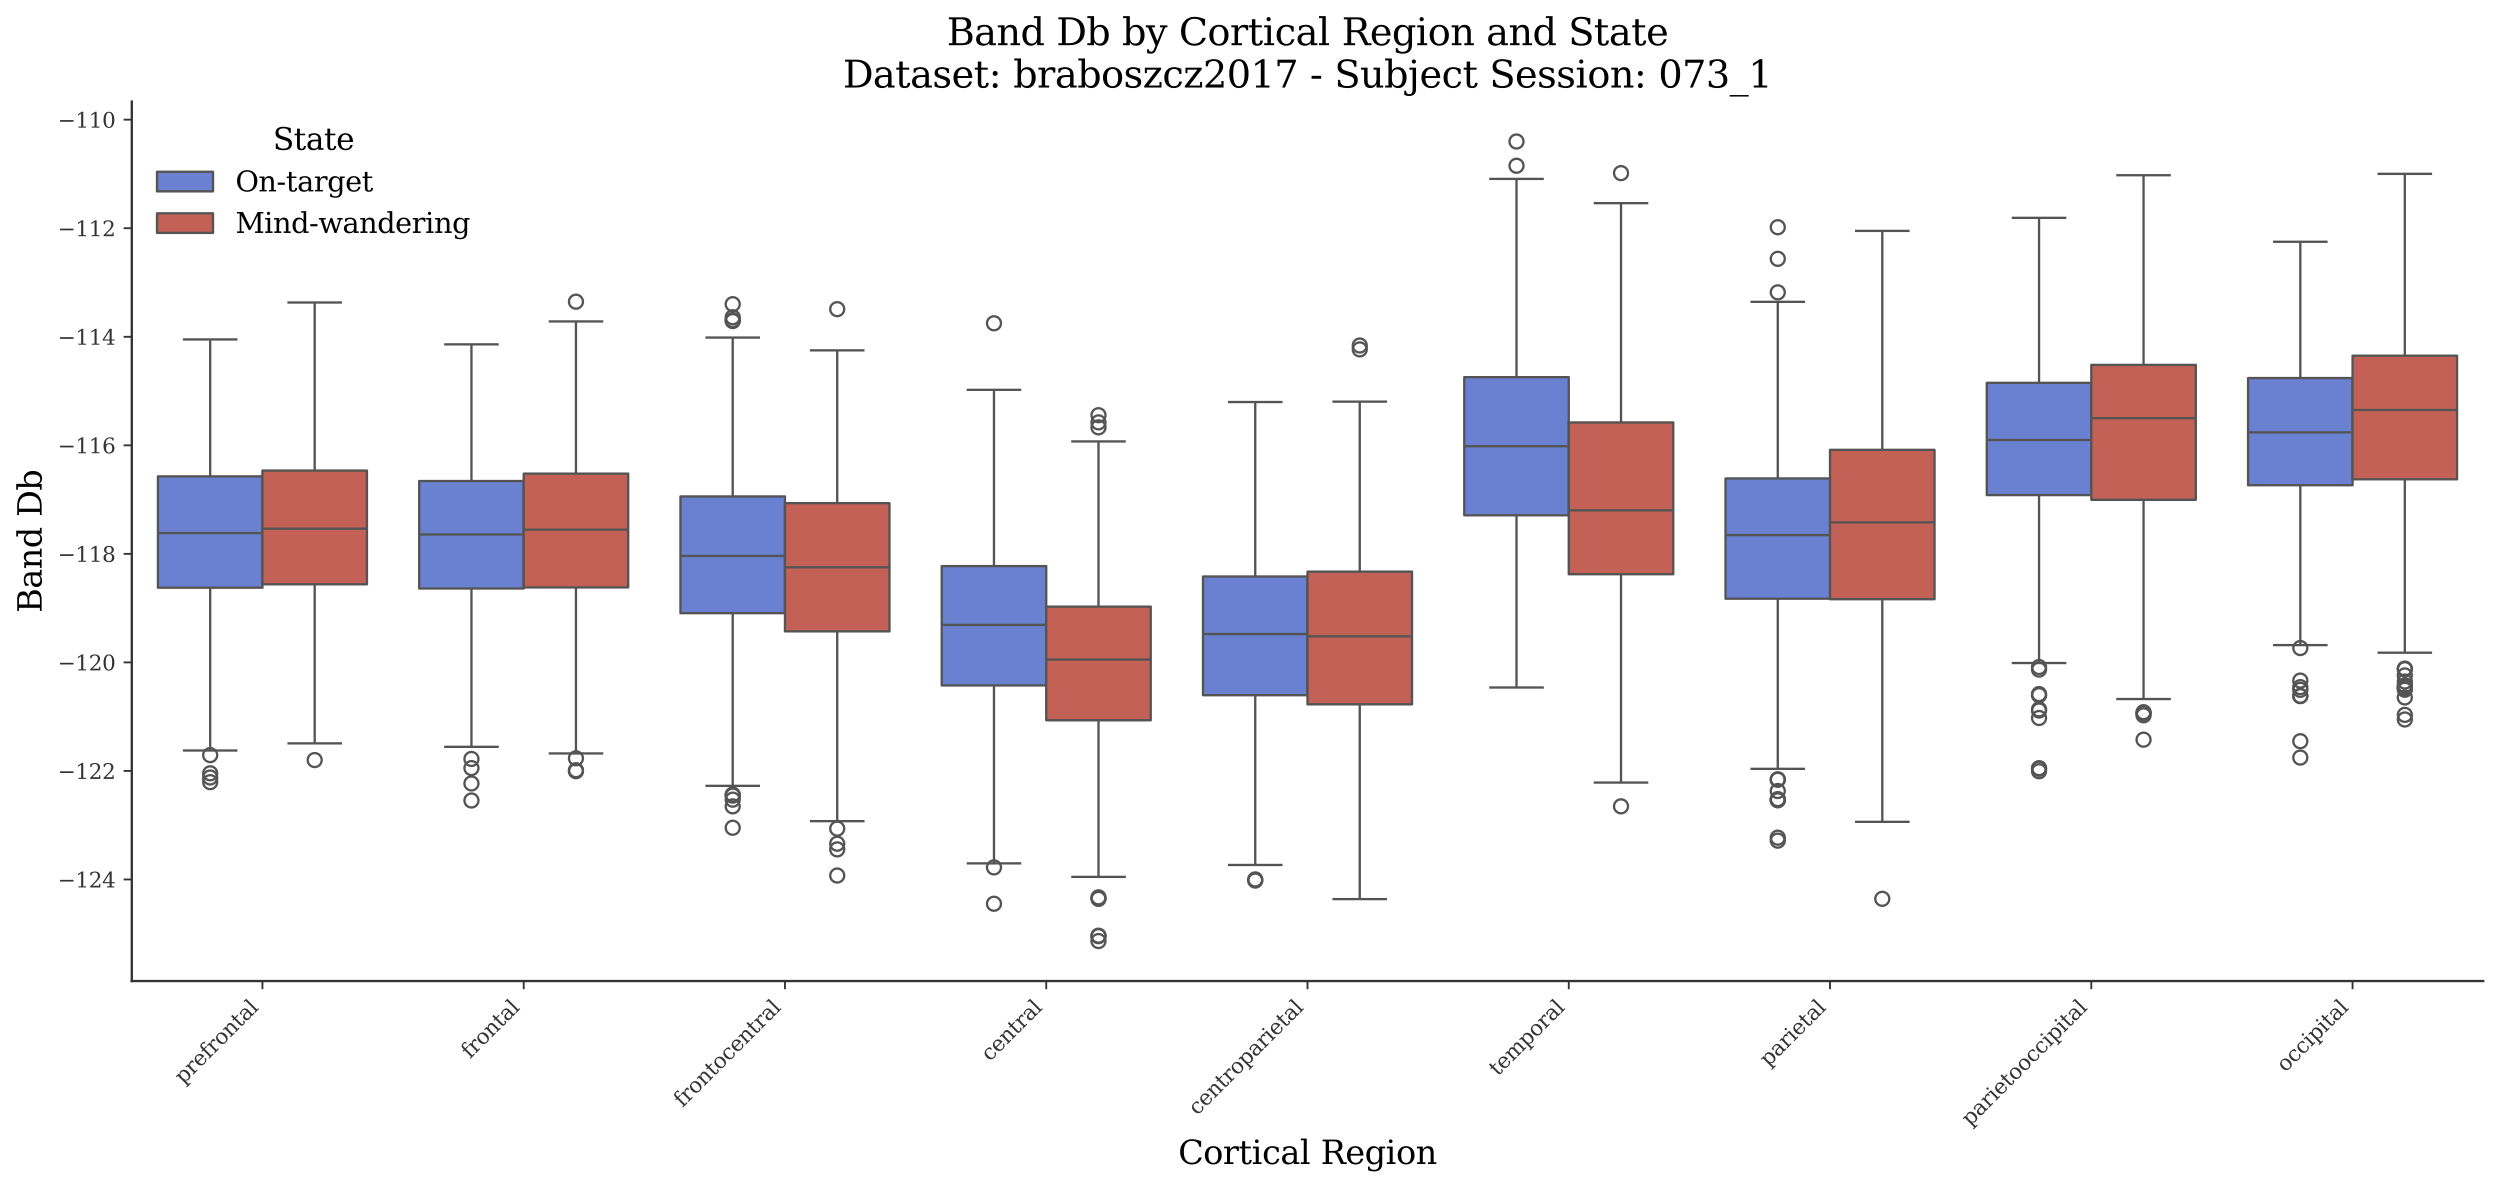 <?xml version="1.0" encoding="utf-8" standalone="no"?>
<!DOCTYPE svg PUBLIC "-//W3C//DTD SVG 1.1//EN"
  "http://www.w3.org/Graphics/SVG/1.1/DTD/svg11.dtd">
<svg xmlns:xlink="http://www.w3.org/1999/xlink" width="1071.11pt" height="509.014pt" viewBox="0 0 1071.11 509.014" xmlns="http://www.w3.org/2000/svg" version="1.1">
 <defs>
  <style type="text/css">*{stroke-linejoin: round; stroke-linecap: butt}</style>
 </defs>
 <g id="figure_1">
  <g id="patch_1">
   <path d="M 0 509.014 
L 1071.11 509.014 
L 1071.11 0 
L 0 0 
z
" style="fill: #ffffff"/>
  </g>
  <g id="axes_1">
   <g id="patch_2">
    <path d="M 56.47 420.314 
L 1063.91 420.314 
L 1063.91 43.502 
L 56.47 43.502 
z
" style="fill: #ffffff"/>
   </g>
   <g id="patch_3">
    <path d="M 112.439 -2506.403 
L 112.439 -2506.403 
L 112.439 -2506.403 
L 112.439 -2506.403 
z
" clip-path="url(#p1ceb4c67bf)" style="fill: #6a80d1; stroke: #545454; stroke-linejoin: miter"/>
   </g>
   <g id="patch_4">
    <path d="M 112.439 -2506.403 
L 112.439 -2506.403 
L 112.439 -2506.403 
L 112.439 -2506.403 
z
" clip-path="url(#p1ceb4c67bf)" style="fill: #c46156; stroke: #545454; stroke-linejoin: miter"/>
   </g>
   <g id="matplotlib.axis_1">
    <g id="xtick_1">
     <g id="line2d_1">
      <defs>
       <path id="md26a3619fd" d="M 0 0 
L 0 3.5 
" style="stroke: #333333; stroke-width: 0.8"/>
      </defs>
      <g>
       <use xlink:href="#md26a3619fd" x="112.439" y="420.314" style="fill: #333333; stroke: #333333; stroke-width: 0.8"/>
      </g>
     </g>
     <g id="text_1">
      <!-- prefrontal -->
      <g style="fill: #333333" transform="translate(78.518 464.747) rotate(-45) scale(0.09 -0.09)">
       <defs>
        <path id="DejaVuSerif-70" d="M 1313 1825 
L 1313 1497 
Q 1313 897 1542 583 
Q 1772 269 2209 269 
Q 2650 269 2876 622 
Q 3103 975 3103 1663 
Q 3103 2353 2876 2703 
Q 2650 3053 2209 3053 
Q 1772 3053 1542 2737 
Q 1313 2422 1313 1825 
z
M 738 2988 
L 184 2988 
L 184 3322 
L 1313 3322 
L 1313 2803 
Q 1481 3116 1742 3264 
Q 2003 3413 2388 3413 
Q 3000 3413 3387 2928 
Q 3775 2444 3775 1663 
Q 3775 881 3387 395 
Q 3000 -91 2388 -91 
Q 2003 -91 1742 57 
Q 1481 206 1313 519 
L 1313 -997 
L 1856 -997 
L 1856 -1331 
L 184 -1331 
L 184 -997 
L 738 -997 
L 738 2988 
z
" transform="scale(0.016)"/>
        <path id="DejaVuSerif-72" d="M 3059 3328 
L 3059 2497 
L 2728 2497 
Q 2713 2744 2591 2866 
Q 2469 2988 2234 2988 
Q 1809 2988 1582 2694 
Q 1356 2400 1356 1850 
L 1356 331 
L 2022 331 
L 2022 0 
L 263 0 
L 263 331 
L 781 331 
L 781 2994 
L 231 2994 
L 231 3322 
L 1356 3322 
L 1356 2731 
Q 1525 3078 1790 3245 
Q 2056 3413 2438 3413 
Q 2578 3413 2733 3391 
Q 2888 3369 3059 3328 
z
" transform="scale(0.016)"/>
        <path id="DejaVuSerif-65" d="M 3469 1600 
L 991 1600 
L 991 1575 
Q 991 903 1244 561 
Q 1497 219 1991 219 
Q 2369 219 2611 417 
Q 2853 616 2950 1006 
L 3413 1006 
Q 3275 459 2904 184 
Q 2534 -91 1931 -91 
Q 1203 -91 761 389 
Q 319 869 319 1663 
Q 319 2450 753 2931 
Q 1188 3413 1894 3413 
Q 2647 3413 3050 2948 
Q 3453 2484 3469 1600 
z
M 2791 1931 
Q 2772 2513 2545 2808 
Q 2319 3103 1894 3103 
Q 1497 3103 1269 2806 
Q 1041 2509 991 1931 
L 2791 1931 
z
" transform="scale(0.016)"/>
        <path id="DejaVuSerif-66" d="M 2753 4078 
L 2450 4078 
Q 2447 4313 2317 4434 
Q 2188 4556 1941 4556 
Q 1619 4556 1487 4379 
Q 1356 4203 1356 3750 
L 1356 3322 
L 2284 3322 
L 2284 2988 
L 1356 2988 
L 1356 331 
L 2094 331 
L 2094 0 
L 231 0 
L 231 331 
L 781 331 
L 781 2988 
L 231 2988 
L 231 3322 
L 781 3322 
L 781 3738 
Q 781 4294 1070 4578 
Q 1359 4863 1919 4863 
Q 2128 4863 2337 4825 
Q 2547 4788 2753 4709 
L 2753 4078 
z
" transform="scale(0.016)"/>
        <path id="DejaVuSerif-6f" d="M 1925 219 
Q 2388 219 2623 584 
Q 2859 950 2859 1663 
Q 2859 2375 2623 2739 
Q 2388 3103 1925 3103 
Q 1463 3103 1227 2739 
Q 991 2375 991 1663 
Q 991 950 1228 584 
Q 1466 219 1925 219 
z
M 1925 -91 
Q 1200 -91 759 389 
Q 319 869 319 1663 
Q 319 2456 758 2934 
Q 1197 3413 1925 3413 
Q 2653 3413 3092 2934 
Q 3531 2456 3531 1663 
Q 3531 869 3092 389 
Q 2653 -91 1925 -91 
z
" transform="scale(0.016)"/>
        <path id="DejaVuSerif-6e" d="M 263 0 
L 263 331 
L 781 331 
L 781 2988 
L 231 2988 
L 231 3322 
L 1356 3322 
L 1356 2731 
Q 1516 3069 1770 3241 
Q 2025 3413 2363 3413 
Q 2913 3413 3172 3097 
Q 3431 2781 3431 2113 
L 3431 331 
L 3944 331 
L 3944 0 
L 2356 0 
L 2356 331 
L 2853 331 
L 2853 1931 
Q 2853 2541 2703 2767 
Q 2553 2994 2175 2994 
Q 1775 2994 1565 2701 
Q 1356 2409 1356 1850 
L 1356 331 
L 1856 331 
L 1856 0 
L 263 0 
z
" transform="scale(0.016)"/>
        <path id="DejaVuSerif-74" d="M 691 2988 
L 184 2988 
L 184 3322 
L 691 3322 
L 691 4353 
L 1269 4353 
L 1269 3322 
L 2350 3322 
L 2350 2988 
L 1269 2988 
L 1269 878 
Q 1269 456 1350 337 
Q 1431 219 1650 219 
Q 1875 219 1978 351 
Q 2081 484 2088 781 
L 2522 781 
Q 2497 328 2275 118 
Q 2053 -91 1600 -91 
Q 1103 -91 897 129 
Q 691 350 691 878 
L 691 2988 
z
" transform="scale(0.016)"/>
        <path id="DejaVuSerif-61" d="M 2547 1044 
L 2547 1747 
L 1806 1747 
Q 1378 1747 1168 1562 
Q 959 1378 959 997 
Q 959 650 1171 447 
Q 1384 244 1747 244 
Q 2106 244 2326 466 
Q 2547 688 2547 1044 
z
M 3122 2075 
L 3122 331 
L 3634 331 
L 3634 0 
L 2547 0 
L 2547 359 
Q 2356 128 2106 18 
Q 1856 -91 1522 -91 
Q 969 -91 644 203 
Q 319 497 319 997 
Q 319 1513 691 1797 
Q 1063 2081 1741 2081 
L 2547 2081 
L 2547 2309 
Q 2547 2688 2317 2895 
Q 2088 3103 1672 3103 
Q 1328 3103 1125 2947 
Q 922 2791 872 2484 
L 575 2484 
L 575 3156 
Q 875 3284 1158 3348 
Q 1441 3413 1709 3413 
Q 2400 3413 2761 3070 
Q 3122 2728 3122 2075 
z
" transform="scale(0.016)"/>
        <path id="DejaVuSerif-6c" d="M 1313 331 
L 1856 331 
L 1856 0 
L 184 0 
L 184 331 
L 738 331 
L 738 4531 
L 184 4531 
L 184 4863 
L 1313 4863 
L 1313 331 
z
" transform="scale(0.016)"/>
       </defs>
       <use xlink:href="#DejaVuSerif-70"/>
       <use xlink:href="#DejaVuSerif-72" transform="translate(64.014 0)"/>
       <use xlink:href="#DejaVuSerif-65" transform="translate(111.816 0)"/>
       <use xlink:href="#DejaVuSerif-66" transform="translate(170.996 0)"/>
       <use xlink:href="#DejaVuSerif-72" transform="translate(208.008 0)"/>
       <use xlink:href="#DejaVuSerif-6f" transform="translate(255.811 0)"/>
       <use xlink:href="#DejaVuSerif-6e" transform="translate(316.016 0)"/>
       <use xlink:href="#DejaVuSerif-74" transform="translate(380.42 0)"/>
       <use xlink:href="#DejaVuSerif-61" transform="translate(420.605 0)"/>
       <use xlink:href="#DejaVuSerif-6c" transform="translate(480.225 0)"/>
      </g>
     </g>
    </g>
    <g id="xtick_2">
     <g id="line2d_2">
      <g>
       <use xlink:href="#md26a3619fd" x="224.377" y="420.314" style="fill: #333333; stroke: #333333; stroke-width: 0.8"/>
      </g>
     </g>
     <g id="text_2">
      <!-- frontal -->
      <g style="fill: #333333" transform="translate(201.338 453.865) rotate(-45) scale(0.09 -0.09)">
       <use xlink:href="#DejaVuSerif-66"/>
       <use xlink:href="#DejaVuSerif-72" transform="translate(37.012 0)"/>
       <use xlink:href="#DejaVuSerif-6f" transform="translate(84.814 0)"/>
       <use xlink:href="#DejaVuSerif-6e" transform="translate(145.02 0)"/>
       <use xlink:href="#DejaVuSerif-74" transform="translate(209.424 0)"/>
       <use xlink:href="#DejaVuSerif-61" transform="translate(249.609 0)"/>
       <use xlink:href="#DejaVuSerif-6c" transform="translate(309.229 0)"/>
      </g>
     </g>
    </g>
    <g id="xtick_3">
     <g id="line2d_3">
      <g>
       <use xlink:href="#md26a3619fd" x="336.314" y="420.314" style="fill: #333333; stroke: #333333; stroke-width: 0.8"/>
      </g>
     </g>
     <g id="text_3">
      <!-- frontocentral -->
      <g style="fill: #333333" transform="translate(292.416 474.725) rotate(-45) scale(0.09 -0.09)">
       <defs>
        <path id="DejaVuSerif-63" d="M 3291 997 
Q 3169 466 2822 187 
Q 2475 -91 1925 -91 
Q 1200 -91 759 389 
Q 319 869 319 1663 
Q 319 2459 759 2936 
Q 1200 3413 1925 3413 
Q 2241 3413 2553 3339 
Q 2866 3266 3181 3116 
L 3181 2266 
L 2847 2266 
Q 2781 2703 2561 2903 
Q 2341 3103 1931 3103 
Q 1466 3103 1228 2742 
Q 991 2381 991 1663 
Q 991 944 1227 581 
Q 1463 219 1931 219 
Q 2303 219 2525 412 
Q 2747 606 2828 997 
L 3291 997 
z
" transform="scale(0.016)"/>
       </defs>
       <use xlink:href="#DejaVuSerif-66"/>
       <use xlink:href="#DejaVuSerif-72" transform="translate(37.012 0)"/>
       <use xlink:href="#DejaVuSerif-6f" transform="translate(84.814 0)"/>
       <use xlink:href="#DejaVuSerif-6e" transform="translate(145.02 0)"/>
       <use xlink:href="#DejaVuSerif-74" transform="translate(209.424 0)"/>
       <use xlink:href="#DejaVuSerif-6f" transform="translate(249.609 0)"/>
       <use xlink:href="#DejaVuSerif-63" transform="translate(309.814 0)"/>
       <use xlink:href="#DejaVuSerif-65" transform="translate(365.82 0)"/>
       <use xlink:href="#DejaVuSerif-6e" transform="translate(425 0)"/>
       <use xlink:href="#DejaVuSerif-74" transform="translate(489.404 0)"/>
       <use xlink:href="#DejaVuSerif-72" transform="translate(529.59 0)"/>
       <use xlink:href="#DejaVuSerif-61" transform="translate(577.393 0)"/>
       <use xlink:href="#DejaVuSerif-6c" transform="translate(637.012 0)"/>
      </g>
     </g>
    </g>
    <g id="xtick_4">
     <g id="line2d_4">
      <g>
       <use xlink:href="#md26a3619fd" x="448.252" y="420.314" style="fill: #333333; stroke: #333333; stroke-width: 0.8"/>
      </g>
     </g>
     <g id="text_4">
      <!-- central -->
      <g style="fill: #333333" transform="translate(424.07 455.008) rotate(-45) scale(0.09 -0.09)">
       <use xlink:href="#DejaVuSerif-63"/>
       <use xlink:href="#DejaVuSerif-65" transform="translate(56.006 0)"/>
       <use xlink:href="#DejaVuSerif-6e" transform="translate(115.186 0)"/>
       <use xlink:href="#DejaVuSerif-74" transform="translate(179.59 0)"/>
       <use xlink:href="#DejaVuSerif-72" transform="translate(219.775 0)"/>
       <use xlink:href="#DejaVuSerif-61" transform="translate(267.578 0)"/>
       <use xlink:href="#DejaVuSerif-6c" transform="translate(327.197 0)"/>
      </g>
     </g>
    </g>
    <g id="xtick_5">
     <g id="line2d_5">
      <g>
       <use xlink:href="#md26a3619fd" x="560.19" y="420.314" style="fill: #333333; stroke: #333333; stroke-width: 0.8"/>
      </g>
     </g>
     <g id="text_5">
      <!-- centroparietal -->
      <g style="fill: #333333" transform="translate(512.907 478.11) rotate(-45) scale(0.09 -0.09)">
       <defs>
        <path id="DejaVuSerif-69" d="M 622 4353 
Q 622 4497 726 4603 
Q 831 4709 978 4709 
Q 1122 4709 1226 4603 
Q 1331 4497 1331 4353 
Q 1331 4206 1228 4103 
Q 1125 4000 978 4000 
Q 831 4000 726 4103 
Q 622 4206 622 4353 
z
M 1356 331 
L 1900 331 
L 1900 0 
L 231 0 
L 231 331 
L 781 331 
L 781 2988 
L 231 2988 
L 231 3322 
L 1356 3322 
L 1356 331 
z
" transform="scale(0.016)"/>
       </defs>
       <use xlink:href="#DejaVuSerif-63"/>
       <use xlink:href="#DejaVuSerif-65" transform="translate(56.006 0)"/>
       <use xlink:href="#DejaVuSerif-6e" transform="translate(115.186 0)"/>
       <use xlink:href="#DejaVuSerif-74" transform="translate(179.59 0)"/>
       <use xlink:href="#DejaVuSerif-72" transform="translate(219.775 0)"/>
       <use xlink:href="#DejaVuSerif-6f" transform="translate(267.578 0)"/>
       <use xlink:href="#DejaVuSerif-70" transform="translate(327.783 0)"/>
       <use xlink:href="#DejaVuSerif-61" transform="translate(391.797 0)"/>
       <use xlink:href="#DejaVuSerif-72" transform="translate(451.416 0)"/>
       <use xlink:href="#DejaVuSerif-69" transform="translate(499.219 0)"/>
       <use xlink:href="#DejaVuSerif-65" transform="translate(531.201 0)"/>
       <use xlink:href="#DejaVuSerif-74" transform="translate(590.381 0)"/>
       <use xlink:href="#DejaVuSerif-61" transform="translate(630.566 0)"/>
       <use xlink:href="#DejaVuSerif-6c" transform="translate(690.186 0)"/>
      </g>
     </g>
    </g>
    <g id="xtick_6">
     <g id="line2d_6">
      <g>
       <use xlink:href="#md26a3619fd" x="672.128" y="420.314" style="fill: #333333; stroke: #333333; stroke-width: 0.8"/>
      </g>
     </g>
     <g id="text_6">
      <!-- temporal -->
      <g style="fill: #333333" transform="translate(641.668 461.286) rotate(-45) scale(0.09 -0.09)">
       <defs>
        <path id="DejaVuSerif-6d" d="M 3316 2675 
Q 3481 3041 3739 3227 
Q 3997 3413 4341 3413 
Q 4863 3413 5119 3089 
Q 5375 2766 5375 2113 
L 5375 331 
L 5894 331 
L 5894 0 
L 4300 0 
L 4300 331 
L 4800 331 
L 4800 2047 
Q 4800 2556 4650 2772 
Q 4500 2988 4153 2988 
Q 3769 2988 3567 2697 
Q 3366 2406 3366 1850 
L 3366 331 
L 3866 331 
L 3866 0 
L 2291 0 
L 2291 331 
L 2791 331 
L 2791 2069 
Q 2791 2566 2641 2777 
Q 2491 2988 2144 2988 
Q 1759 2988 1557 2697 
Q 1356 2406 1356 1850 
L 1356 331 
L 1856 331 
L 1856 0 
L 263 0 
L 263 331 
L 781 331 
L 781 2994 
L 231 2994 
L 231 3322 
L 1356 3322 
L 1356 2731 
Q 1516 3063 1762 3238 
Q 2009 3413 2322 3413 
Q 2709 3413 2968 3220 
Q 3228 3028 3316 2675 
z
" transform="scale(0.016)"/>
       </defs>
       <use xlink:href="#DejaVuSerif-74"/>
       <use xlink:href="#DejaVuSerif-65" transform="translate(40.186 0)"/>
       <use xlink:href="#DejaVuSerif-6d" transform="translate(99.365 0)"/>
       <use xlink:href="#DejaVuSerif-70" transform="translate(194.189 0)"/>
       <use xlink:href="#DejaVuSerif-6f" transform="translate(258.203 0)"/>
       <use xlink:href="#DejaVuSerif-72" transform="translate(318.408 0)"/>
       <use xlink:href="#DejaVuSerif-61" transform="translate(366.211 0)"/>
       <use xlink:href="#DejaVuSerif-6c" transform="translate(425.83 0)"/>
      </g>
     </g>
    </g>
    <g id="xtick_7">
     <g id="line2d_7">
      <g>
       <use xlink:href="#md26a3619fd" x="784.065" y="420.314" style="fill: #333333; stroke: #333333; stroke-width: 0.8"/>
      </g>
     </g>
     <g id="text_7">
      <!-- parietal -->
      <g style="fill: #333333" transform="translate(757.642 457.25) rotate(-45) scale(0.09 -0.09)">
       <use xlink:href="#DejaVuSerif-70"/>
       <use xlink:href="#DejaVuSerif-61" transform="translate(64.014 0)"/>
       <use xlink:href="#DejaVuSerif-72" transform="translate(123.633 0)"/>
       <use xlink:href="#DejaVuSerif-69" transform="translate(171.436 0)"/>
       <use xlink:href="#DejaVuSerif-65" transform="translate(203.418 0)"/>
       <use xlink:href="#DejaVuSerif-74" transform="translate(262.598 0)"/>
       <use xlink:href="#DejaVuSerif-61" transform="translate(302.783 0)"/>
       <use xlink:href="#DejaVuSerif-6c" transform="translate(362.402 0)"/>
      </g>
     </g>
    </g>
    <g id="xtick_8">
     <g id="line2d_8">
      <g>
       <use xlink:href="#md26a3619fd" x="896.003" y="420.314" style="fill: #333333; stroke: #333333; stroke-width: 0.8"/>
      </g>
     </g>
     <g id="text_8">
      <!-- parietooccipital -->
      <g style="fill: #333333" transform="translate(844.087 482.742) rotate(-45) scale(0.09 -0.09)">
       <use xlink:href="#DejaVuSerif-70"/>
       <use xlink:href="#DejaVuSerif-61" transform="translate(64.014 0)"/>
       <use xlink:href="#DejaVuSerif-72" transform="translate(123.633 0)"/>
       <use xlink:href="#DejaVuSerif-69" transform="translate(171.436 0)"/>
       <use xlink:href="#DejaVuSerif-65" transform="translate(203.418 0)"/>
       <use xlink:href="#DejaVuSerif-74" transform="translate(262.598 0)"/>
       <use xlink:href="#DejaVuSerif-6f" transform="translate(302.783 0)"/>
       <use xlink:href="#DejaVuSerif-6f" transform="translate(362.988 0)"/>
       <use xlink:href="#DejaVuSerif-63" transform="translate(423.193 0)"/>
       <use xlink:href="#DejaVuSerif-63" transform="translate(479.199 0)"/>
       <use xlink:href="#DejaVuSerif-69" transform="translate(535.205 0)"/>
       <use xlink:href="#DejaVuSerif-70" transform="translate(567.188 0)"/>
       <use xlink:href="#DejaVuSerif-69" transform="translate(631.201 0)"/>
       <use xlink:href="#DejaVuSerif-74" transform="translate(663.184 0)"/>
       <use xlink:href="#DejaVuSerif-61" transform="translate(703.369 0)"/>
       <use xlink:href="#DejaVuSerif-6c" transform="translate(762.988 0)"/>
      </g>
     </g>
    </g>
    <g id="xtick_9">
     <g id="line2d_9">
      <g>
       <use xlink:href="#md26a3619fd" x="1007.941" y="420.314" style="fill: #333333; stroke: #333333; stroke-width: 0.8"/>
      </g>
     </g>
     <g id="text_9">
      <!-- occipital -->
      <g style="fill: #333333" transform="translate(979.126 459.641) rotate(-45) scale(0.09 -0.09)">
       <use xlink:href="#DejaVuSerif-6f"/>
       <use xlink:href="#DejaVuSerif-63" transform="translate(60.205 0)"/>
       <use xlink:href="#DejaVuSerif-63" transform="translate(116.211 0)"/>
       <use xlink:href="#DejaVuSerif-69" transform="translate(172.217 0)"/>
       <use xlink:href="#DejaVuSerif-70" transform="translate(204.199 0)"/>
       <use xlink:href="#DejaVuSerif-69" transform="translate(268.213 0)"/>
       <use xlink:href="#DejaVuSerif-74" transform="translate(300.195 0)"/>
       <use xlink:href="#DejaVuSerif-61" transform="translate(340.381 0)"/>
       <use xlink:href="#DejaVuSerif-6c" transform="translate(400 0)"/>
      </g>
     </g>
    </g>
    <g id="text_10">
     <!-- Cortical Region -->
     <g transform="translate(504.808 498.704) scale(0.14 -0.14)">
      <defs>
       <path id="DejaVuSerif-43" d="M 4513 1234 
Q 4306 581 3820 245 
Q 3334 -91 2591 -91 
Q 2134 -91 1743 65 
Q 1353 222 1050 525 
Q 700 875 529 1320 
Q 359 1766 359 2328 
Q 359 3416 987 4083 
Q 1616 4750 2644 4750 
Q 3025 4750 3456 4650 
Q 3888 4550 4384 4347 
L 4384 3272 
L 4031 3272 
Q 3916 3859 3567 4137 
Q 3219 4416 2591 4416 
Q 1844 4416 1459 3886 
Q 1075 3356 1075 2328 
Q 1075 1303 1459 773 
Q 1844 244 2591 244 
Q 3113 244 3450 492 
Q 3788 741 3938 1234 
L 4513 1234 
z
" transform="scale(0.016)"/>
       <path id="DejaVuSerif-20" transform="scale(0.016)"/>
       <path id="DejaVuSerif-52" d="M 3066 2316 
Q 3284 2256 3442 2114 
Q 3600 1972 3725 1716 
L 4403 331 
L 4972 331 
L 4972 0 
L 3872 0 
L 3144 1484 
Q 2934 1916 2759 2042 
Q 2584 2169 2278 2169 
L 1581 2169 
L 1581 331 
L 2241 331 
L 2241 0 
L 353 0 
L 353 331 
L 947 331 
L 947 4331 
L 353 4331 
L 353 4666 
L 2719 4666 
Q 3400 4666 3770 4341 
Q 4141 4016 4141 3419 
Q 4141 2938 3870 2661 
Q 3600 2384 3066 2316 
z
M 1581 2503 
L 2503 2503 
Q 2975 2503 3200 2726 
Q 3425 2950 3425 3419 
Q 3425 3888 3200 4109 
Q 2975 4331 2503 4331 
L 1581 4331 
L 1581 2503 
z
" transform="scale(0.016)"/>
       <path id="DejaVuSerif-67" d="M 3359 2988 
L 3359 72 
Q 3359 -644 2965 -1033 
Q 2572 -1422 1844 -1422 
Q 1516 -1422 1216 -1362 
Q 916 -1303 641 -1184 
L 641 -488 
L 941 -488 
Q 997 -813 1206 -963 
Q 1416 -1113 1806 -1113 
Q 2313 -1113 2548 -827 
Q 2784 -541 2784 72 
L 2784 519 
Q 2616 206 2355 57 
Q 2094 -91 1709 -91 
Q 1097 -91 708 395 
Q 319 881 319 1663 
Q 319 2444 706 2928 
Q 1094 3413 1709 3413 
Q 2094 3413 2355 3264 
Q 2616 3116 2784 2803 
L 2784 3322 
L 3909 3322 
L 3909 2988 
L 3359 2988 
z
M 2784 1825 
Q 2784 2422 2554 2737 
Q 2325 3053 1888 3053 
Q 1444 3053 1217 2703 
Q 991 2353 991 1663 
Q 991 975 1217 622 
Q 1444 269 1888 269 
Q 2325 269 2554 583 
Q 2784 897 2784 1497 
L 2784 1825 
z
" transform="scale(0.016)"/>
      </defs>
      <use xlink:href="#DejaVuSerif-43"/>
      <use xlink:href="#DejaVuSerif-6f" transform="translate(76.514 0)"/>
      <use xlink:href="#DejaVuSerif-72" transform="translate(136.719 0)"/>
      <use xlink:href="#DejaVuSerif-74" transform="translate(184.521 0)"/>
      <use xlink:href="#DejaVuSerif-69" transform="translate(224.707 0)"/>
      <use xlink:href="#DejaVuSerif-63" transform="translate(256.689 0)"/>
      <use xlink:href="#DejaVuSerif-61" transform="translate(312.695 0)"/>
      <use xlink:href="#DejaVuSerif-6c" transform="translate(372.314 0)"/>
      <use xlink:href="#DejaVuSerif-20" transform="translate(404.297 0)"/>
      <use xlink:href="#DejaVuSerif-52" transform="translate(436.084 0)"/>
      <use xlink:href="#DejaVuSerif-65" transform="translate(511.377 0)"/>
      <use xlink:href="#DejaVuSerif-67" transform="translate(570.557 0)"/>
      <use xlink:href="#DejaVuSerif-69" transform="translate(634.57 0)"/>
      <use xlink:href="#DejaVuSerif-6f" transform="translate(666.553 0)"/>
      <use xlink:href="#DejaVuSerif-6e" transform="translate(726.758 0)"/>
     </g>
    </g>
   </g>
   <g id="matplotlib.axis_2">
    <g id="ytick_1">
     <g id="line2d_10">
      <defs>
       <path id="m63c5fad2e4" d="M 0 0 
L -3.5 0 
" style="stroke: #333333; stroke-width: 0.8"/>
      </defs>
      <g>
       <use xlink:href="#m63c5fad2e4" x="56.47" y="376.803" style="fill: #333333; stroke: #333333; stroke-width: 0.8"/>
      </g>
     </g>
     <g id="text_11">
      <!-- −124 -->
      <g style="fill: #333333" transform="translate(24.749 380.223) scale(0.09 -0.09)">
       <defs>
        <path id="DejaVuSerif-2212" d="M 678 2259 
L 4684 2259 
L 4684 1753 
L 678 1753 
L 678 2259 
z
" transform="scale(0.016)"/>
        <path id="DejaVuSerif-31" d="M 909 0 
L 909 331 
L 1722 331 
L 1722 4213 
L 781 3603 
L 781 4013 
L 1919 4750 
L 2350 4750 
L 2350 331 
L 3163 331 
L 3163 0 
L 909 0 
z
" transform="scale(0.016)"/>
        <path id="DejaVuSerif-32" d="M 819 3553 
L 469 3553 
L 469 4384 
Q 803 4563 1142 4656 
Q 1481 4750 1806 4750 
Q 2534 4750 2956 4397 
Q 3378 4044 3378 3438 
Q 3378 2753 2422 1800 
Q 2347 1728 2309 1691 
L 1131 513 
L 3078 513 
L 3078 1088 
L 3444 1088 
L 3444 0 
L 434 0 
L 434 341 
L 1850 1753 
Q 2319 2222 2519 2614 
Q 2719 3006 2719 3438 
Q 2719 3909 2473 4175 
Q 2228 4441 1797 4441 
Q 1350 4441 1106 4219 
Q 863 3997 819 3553 
z
" transform="scale(0.016)"/>
        <path id="DejaVuSerif-34" d="M 2234 1581 
L 2234 4063 
L 641 1581 
L 2234 1581 
z
M 3609 0 
L 1484 0 
L 1484 331 
L 2234 331 
L 2234 1247 
L 197 1247 
L 197 1588 
L 2241 4750 
L 2859 4750 
L 2859 1581 
L 3750 1581 
L 3750 1247 
L 2859 1247 
L 2859 331 
L 3609 331 
L 3609 0 
z
" transform="scale(0.016)"/>
       </defs>
       <use xlink:href="#DejaVuSerif-2212"/>
       <use xlink:href="#DejaVuSerif-31" transform="translate(83.789 0)"/>
       <use xlink:href="#DejaVuSerif-32" transform="translate(147.412 0)"/>
       <use xlink:href="#DejaVuSerif-34" transform="translate(211.035 0)"/>
      </g>
     </g>
    </g>
    <g id="ytick_2">
     <g id="line2d_11">
      <g>
       <use xlink:href="#m63c5fad2e4" x="56.47" y="330.3" style="fill: #333333; stroke: #333333; stroke-width: 0.8"/>
      </g>
     </g>
     <g id="text_12">
      <!-- −122 -->
      <g style="fill: #333333" transform="translate(24.749 333.719) scale(0.09 -0.09)">
       <use xlink:href="#DejaVuSerif-2212"/>
       <use xlink:href="#DejaVuSerif-31" transform="translate(83.789 0)"/>
       <use xlink:href="#DejaVuSerif-32" transform="translate(147.412 0)"/>
       <use xlink:href="#DejaVuSerif-32" transform="translate(211.035 0)"/>
      </g>
     </g>
    </g>
    <g id="ytick_3">
     <g id="line2d_12">
      <g>
       <use xlink:href="#m63c5fad2e4" x="56.47" y="283.797" style="fill: #333333; stroke: #333333; stroke-width: 0.8"/>
      </g>
     </g>
     <g id="text_13">
      <!-- −120 -->
      <g style="fill: #333333" transform="translate(24.749 287.216) scale(0.09 -0.09)">
       <defs>
        <path id="DejaVuSerif-30" d="M 2034 219 
Q 2513 219 2750 744 
Q 2988 1269 2988 2328 
Q 2988 3391 2750 3916 
Q 2513 4441 2034 4441 
Q 1556 4441 1318 3916 
Q 1081 3391 1081 2328 
Q 1081 1269 1318 744 
Q 1556 219 2034 219 
z
M 2034 -91 
Q 1275 -91 848 546 
Q 422 1184 422 2328 
Q 422 3475 848 4112 
Q 1275 4750 2034 4750 
Q 2797 4750 3222 4112 
Q 3647 3475 3647 2328 
Q 3647 1184 3222 546 
Q 2797 -91 2034 -91 
z
" transform="scale(0.016)"/>
       </defs>
       <use xlink:href="#DejaVuSerif-2212"/>
       <use xlink:href="#DejaVuSerif-31" transform="translate(83.789 0)"/>
       <use xlink:href="#DejaVuSerif-32" transform="translate(147.412 0)"/>
       <use xlink:href="#DejaVuSerif-30" transform="translate(211.035 0)"/>
      </g>
     </g>
    </g>
    <g id="ytick_4">
     <g id="line2d_13">
      <g>
       <use xlink:href="#m63c5fad2e4" x="56.47" y="237.293" style="fill: #333333; stroke: #333333; stroke-width: 0.8"/>
      </g>
     </g>
     <g id="text_14">
      <!-- −118 -->
      <g style="fill: #333333" transform="translate(24.749 240.713) scale(0.09 -0.09)">
       <defs>
        <path id="DejaVuSerif-38" d="M 2981 1275 
Q 2981 1775 2732 2051 
Q 2484 2328 2034 2328 
Q 1584 2328 1336 2051 
Q 1088 1775 1088 1275 
Q 1088 772 1336 495 
Q 1584 219 2034 219 
Q 2484 219 2732 495 
Q 2981 772 2981 1275 
z
M 2853 3541 
Q 2853 3966 2637 4203 
Q 2422 4441 2034 4441 
Q 1650 4441 1433 4203 
Q 1216 3966 1216 3541 
Q 1216 3113 1433 2875 
Q 1650 2638 2034 2638 
Q 2422 2638 2637 2875 
Q 2853 3113 2853 3541 
z
M 2516 2484 
Q 3047 2413 3344 2092 
Q 3641 1772 3641 1275 
Q 3641 619 3225 264 
Q 2809 -91 2034 -91 
Q 1263 -91 845 264 
Q 428 619 428 1275 
Q 428 1772 725 2092 
Q 1022 2413 1556 2484 
Q 1084 2569 832 2842 
Q 581 3116 581 3541 
Q 581 4103 968 4426 
Q 1356 4750 2034 4750 
Q 2713 4750 3100 4426 
Q 3488 4103 3488 3541 
Q 3488 3116 3236 2842 
Q 2984 2569 2516 2484 
z
" transform="scale(0.016)"/>
       </defs>
       <use xlink:href="#DejaVuSerif-2212"/>
       <use xlink:href="#DejaVuSerif-31" transform="translate(83.789 0)"/>
       <use xlink:href="#DejaVuSerif-31" transform="translate(147.412 0)"/>
       <use xlink:href="#DejaVuSerif-38" transform="translate(211.035 0)"/>
      </g>
     </g>
    </g>
    <g id="ytick_5">
     <g id="line2d_14">
      <g>
       <use xlink:href="#m63c5fad2e4" x="56.47" y="190.79" style="fill: #333333; stroke: #333333; stroke-width: 0.8"/>
      </g>
     </g>
     <g id="text_15">
      <!-- −116 -->
      <g style="fill: #333333" transform="translate(24.749 194.209) scale(0.09 -0.09)">
       <defs>
        <path id="DejaVuSerif-36" d="M 2094 219 
Q 2534 219 2771 542 
Q 3009 866 3009 1472 
Q 3009 2078 2771 2401 
Q 2534 2725 2094 2725 
Q 1647 2725 1412 2412 
Q 1178 2100 1178 1509 
Q 1178 888 1415 553 
Q 1653 219 2094 219 
z
M 1075 2569 
Q 1288 2803 1556 2918 
Q 1825 3034 2163 3034 
Q 2859 3034 3264 2615 
Q 3669 2197 3669 1472 
Q 3669 763 3233 336 
Q 2797 -91 2069 -91 
Q 1278 -91 853 498 
Q 428 1088 428 2181 
Q 428 3406 931 4078 
Q 1434 4750 2350 4750 
Q 2597 4750 2869 4703 
Q 3141 4656 3425 4563 
L 3425 3794 
L 3072 3794 
Q 3034 4109 2831 4275 
Q 2628 4441 2284 4441 
Q 1678 4441 1381 3981 
Q 1084 3522 1075 2569 
z
" transform="scale(0.016)"/>
       </defs>
       <use xlink:href="#DejaVuSerif-2212"/>
       <use xlink:href="#DejaVuSerif-31" transform="translate(83.789 0)"/>
       <use xlink:href="#DejaVuSerif-31" transform="translate(147.412 0)"/>
       <use xlink:href="#DejaVuSerif-36" transform="translate(211.035 0)"/>
      </g>
     </g>
    </g>
    <g id="ytick_6">
     <g id="line2d_15">
      <g>
       <use xlink:href="#m63c5fad2e4" x="56.47" y="144.287" style="fill: #333333; stroke: #333333; stroke-width: 0.8"/>
      </g>
     </g>
     <g id="text_16">
      <!-- −114 -->
      <g style="fill: #333333" transform="translate(24.749 147.706) scale(0.09 -0.09)">
       <use xlink:href="#DejaVuSerif-2212"/>
       <use xlink:href="#DejaVuSerif-31" transform="translate(83.789 0)"/>
       <use xlink:href="#DejaVuSerif-31" transform="translate(147.412 0)"/>
       <use xlink:href="#DejaVuSerif-34" transform="translate(211.035 0)"/>
      </g>
     </g>
    </g>
    <g id="ytick_7">
     <g id="line2d_16">
      <g>
       <use xlink:href="#m63c5fad2e4" x="56.47" y="97.783" style="fill: #333333; stroke: #333333; stroke-width: 0.8"/>
      </g>
     </g>
     <g id="text_17">
      <!-- −112 -->
      <g style="fill: #333333" transform="translate(24.749 101.203) scale(0.09 -0.09)">
       <use xlink:href="#DejaVuSerif-2212"/>
       <use xlink:href="#DejaVuSerif-31" transform="translate(83.789 0)"/>
       <use xlink:href="#DejaVuSerif-31" transform="translate(147.412 0)"/>
       <use xlink:href="#DejaVuSerif-32" transform="translate(211.035 0)"/>
      </g>
     </g>
    </g>
    <g id="ytick_8">
     <g id="line2d_17">
      <g>
       <use xlink:href="#m63c5fad2e4" x="56.47" y="51.28" style="fill: #333333; stroke: #333333; stroke-width: 0.8"/>
      </g>
     </g>
     <g id="text_18">
      <!-- −110 -->
      <g style="fill: #333333" transform="translate(24.749 54.699) scale(0.09 -0.09)">
       <use xlink:href="#DejaVuSerif-2212"/>
       <use xlink:href="#DejaVuSerif-31" transform="translate(83.789 0)"/>
       <use xlink:href="#DejaVuSerif-31" transform="translate(147.412 0)"/>
       <use xlink:href="#DejaVuSerif-30" transform="translate(211.035 0)"/>
      </g>
     </g>
    </g>
    <g id="text_19">
     <!-- Band Db -->
     <g transform="translate(17.838 262.533) rotate(-90) scale(0.14 -0.14)">
      <defs>
       <path id="DejaVuSerif-42" d="M 1581 331 
L 2516 331 
Q 3078 331 3337 575 
Q 3597 819 3597 1350 
Q 3597 1878 3339 2120 
Q 3081 2363 2516 2363 
L 1581 2363 
L 1581 331 
z
M 1581 2694 
L 2375 2694 
Q 2888 2694 3123 2891 
Q 3359 3088 3359 3513 
Q 3359 3941 3123 4136 
Q 2888 4331 2375 4331 
L 1581 4331 
L 1581 2694 
z
M 353 0 
L 353 331 
L 947 331 
L 947 4331 
L 353 4331 
L 353 4666 
L 2656 4666 
Q 3363 4666 3720 4377 
Q 4078 4088 4078 3513 
Q 4078 3097 3829 2850 
Q 3581 2603 3103 2547 
Q 3697 2472 4005 2167 
Q 4313 1863 4313 1350 
Q 4313 656 3875 328 
Q 3438 0 2509 0 
L 353 0 
z
" transform="scale(0.016)"/>
       <path id="DejaVuSerif-64" d="M 3359 331 
L 3909 331 
L 3909 0 
L 2784 0 
L 2784 519 
Q 2616 206 2355 57 
Q 2094 -91 1709 -91 
Q 1097 -91 708 395 
Q 319 881 319 1663 
Q 319 2444 706 2928 
Q 1094 3413 1709 3413 
Q 2094 3413 2355 3264 
Q 2616 3116 2784 2803 
L 2784 4531 
L 2241 4531 
L 2241 4863 
L 3359 4863 
L 3359 331 
z
M 2784 1497 
L 2784 1825 
Q 2784 2422 2554 2737 
Q 2325 3053 1888 3053 
Q 1444 3053 1217 2703 
Q 991 2353 991 1663 
Q 991 975 1217 622 
Q 1444 269 1888 269 
Q 2325 269 2554 583 
Q 2784 897 2784 1497 
z
" transform="scale(0.016)"/>
       <path id="DejaVuSerif-44" d="M 1581 331 
L 2163 331 
Q 3072 331 3558 850 
Q 4044 1369 4044 2338 
Q 4044 3306 3559 3818 
Q 3075 4331 2163 4331 
L 1581 4331 
L 1581 331 
z
M 353 0 
L 353 331 
L 947 331 
L 947 4331 
L 353 4331 
L 353 4666 
L 2209 4666 
Q 3416 4666 4089 4050 
Q 4763 3434 4763 2338 
Q 4763 1238 4088 619 
Q 3413 0 2209 0 
L 353 0 
z
" transform="scale(0.016)"/>
       <path id="DejaVuSerif-62" d="M 738 331 
L 738 4531 
L 184 4531 
L 184 4863 
L 1313 4863 
L 1313 2803 
Q 1481 3116 1742 3264 
Q 2003 3413 2388 3413 
Q 3000 3413 3387 2928 
Q 3775 2444 3775 1663 
Q 3775 881 3387 395 
Q 3000 -91 2388 -91 
Q 2003 -91 1742 57 
Q 1481 206 1313 519 
L 1313 0 
L 184 0 
L 184 331 
L 738 331 
z
M 1313 1497 
Q 1313 897 1542 583 
Q 1772 269 2209 269 
Q 2650 269 2876 622 
Q 3103 975 3103 1663 
Q 3103 2353 2876 2703 
Q 2650 3053 2209 3053 
Q 1772 3053 1542 2737 
Q 1313 2422 1313 1825 
L 1313 1497 
z
" transform="scale(0.016)"/>
      </defs>
      <use xlink:href="#DejaVuSerif-42"/>
      <use xlink:href="#DejaVuSerif-61" transform="translate(73.486 0)"/>
      <use xlink:href="#DejaVuSerif-6e" transform="translate(133.105 0)"/>
      <use xlink:href="#DejaVuSerif-64" transform="translate(197.51 0)"/>
      <use xlink:href="#DejaVuSerif-20" transform="translate(261.523 0)"/>
      <use xlink:href="#DejaVuSerif-44" transform="translate(293.311 0)"/>
      <use xlink:href="#DejaVuSerif-62" transform="translate(373.486 0)"/>
     </g>
    </g>
   </g>
   <g id="patch_5">
    <path d="M 67.664 251.809 
L 112.439 251.809 
L 112.439 204.106 
L 67.664 204.106 
L 67.664 251.809 
z
" clip-path="url(#p1ceb4c67bf)" style="fill: #6a80d1; stroke: #545454; stroke-linejoin: miter"/>
   </g>
   <g id="line2d_18">
    <path d="M 90.051 251.809 
L 90.051 321.547 
" clip-path="url(#p1ceb4c67bf)" style="fill: none; stroke: #545454"/>
   </g>
   <g id="line2d_19">
    <path d="M 90.051 204.106 
L 90.051 145.419 
" clip-path="url(#p1ceb4c67bf)" style="fill: none; stroke: #545454"/>
   </g>
   <g id="line2d_20">
    <path d="M 78.857 321.547 
L 101.245 321.547 
" clip-path="url(#p1ceb4c67bf)" style="fill: none; stroke: #545454; stroke-linecap: square"/>
   </g>
   <g id="line2d_21">
    <path d="M 78.857 145.419 
L 101.245 145.419 
" clip-path="url(#p1ceb4c67bf)" style="fill: none; stroke: #545454; stroke-linecap: square"/>
   </g>
   <g id="line2d_22">
    <defs>
     <path id="mffaef85ef0" d="M 0 3 
C 0.796 3 1.559 2.684 2.121 2.121 
C 2.684 1.559 3 0.796 3 0 
C 3 -0.796 2.684 -1.559 2.121 -2.121 
C 1.559 -2.684 0.796 -3 0 -3 
C -0.796 -3 -1.559 -2.684 -2.121 -2.121 
C -2.684 -1.559 -3 -0.796 -3 0 
C -3 0.796 -2.684 1.559 -2.121 2.121 
C -1.559 2.684 -0.796 3 0 3 
z
" style="stroke: #545454"/>
    </defs>
    <g clip-path="url(#p1ceb4c67bf)">
     <use xlink:href="#mffaef85ef0" x="90.051" y="333.105" style="fill-opacity: 0; stroke: #545454"/>
     <use xlink:href="#mffaef85ef0" x="90.051" y="331.321" style="fill-opacity: 0; stroke: #545454"/>
     <use xlink:href="#mffaef85ef0" x="90.051" y="335.108" style="fill-opacity: 0; stroke: #545454"/>
     <use xlink:href="#mffaef85ef0" x="90.051" y="323.523" style="fill-opacity: 0; stroke: #545454"/>
    </g>
   </g>
   <g id="patch_6">
    <path d="M 179.601 252.153 
L 224.377 252.153 
L 224.377 206.085 
L 179.601 206.085 
L 179.601 252.153 
z
" clip-path="url(#p1ceb4c67bf)" style="fill: #6a80d1; stroke: #545454; stroke-linejoin: miter"/>
   </g>
   <g id="line2d_23">
    <path d="M 201.989 252.153 
L 201.989 319.972 
" clip-path="url(#p1ceb4c67bf)" style="fill: none; stroke: #545454"/>
   </g>
   <g id="line2d_24">
    <path d="M 201.989 206.085 
L 201.989 147.534 
" clip-path="url(#p1ceb4c67bf)" style="fill: none; stroke: #545454"/>
   </g>
   <g id="line2d_25">
    <path d="M 190.795 319.972 
L 213.183 319.972 
" clip-path="url(#p1ceb4c67bf)" style="fill: none; stroke: #545454; stroke-linecap: square"/>
   </g>
   <g id="line2d_26">
    <path d="M 190.795 147.534 
L 213.183 147.534 
" clip-path="url(#p1ceb4c67bf)" style="fill: none; stroke: #545454; stroke-linecap: square"/>
   </g>
   <g id="line2d_27">
    <g clip-path="url(#p1ceb4c67bf)">
     <use xlink:href="#mffaef85ef0" x="201.989" y="335.67" style="fill-opacity: 0; stroke: #545454"/>
     <use xlink:href="#mffaef85ef0" x="201.989" y="325.172" style="fill-opacity: 0; stroke: #545454"/>
     <use xlink:href="#mffaef85ef0" x="201.989" y="342.97" style="fill-opacity: 0; stroke: #545454"/>
     <use xlink:href="#mffaef85ef0" x="201.989" y="329.084" style="fill-opacity: 0; stroke: #545454"/>
    </g>
   </g>
   <g id="patch_7">
    <path d="M 291.539 262.718 
L 336.314 262.718 
L 336.314 212.687 
L 291.539 212.687 
L 291.539 262.718 
z
" clip-path="url(#p1ceb4c67bf)" style="fill: #6a80d1; stroke: #545454; stroke-linejoin: miter"/>
   </g>
   <g id="line2d_28">
    <path d="M 313.927 262.718 
L 313.927 336.678 
" clip-path="url(#p1ceb4c67bf)" style="fill: none; stroke: #545454"/>
   </g>
   <g id="line2d_29">
    <path d="M 313.927 212.687 
L 313.927 144.635 
" clip-path="url(#p1ceb4c67bf)" style="fill: none; stroke: #545454"/>
   </g>
   <g id="line2d_30">
    <path d="M 302.733 336.678 
L 325.121 336.678 
" clip-path="url(#p1ceb4c67bf)" style="fill: none; stroke: #545454; stroke-linecap: square"/>
   </g>
   <g id="line2d_31">
    <path d="M 302.733 144.635 
L 325.121 144.635 
" clip-path="url(#p1ceb4c67bf)" style="fill: none; stroke: #545454; stroke-linecap: square"/>
   </g>
   <g id="line2d_32">
    <g clip-path="url(#p1ceb4c67bf)">
     <use xlink:href="#mffaef85ef0" x="313.927" y="345.478" style="fill-opacity: 0; stroke: #545454"/>
     <use xlink:href="#mffaef85ef0" x="313.927" y="342.607" style="fill-opacity: 0; stroke: #545454"/>
     <use xlink:href="#mffaef85ef0" x="313.927" y="340.416" style="fill-opacity: 0; stroke: #545454"/>
     <use xlink:href="#mffaef85ef0" x="313.927" y="340.88" style="fill-opacity: 0; stroke: #545454"/>
     <use xlink:href="#mffaef85ef0" x="313.927" y="354.646" style="fill-opacity: 0; stroke: #545454"/>
     <use xlink:href="#mffaef85ef0" x="313.927" y="137.1" style="fill-opacity: 0; stroke: #545454"/>
     <use xlink:href="#mffaef85ef0" x="313.927" y="130.328" style="fill-opacity: 0; stroke: #545454"/>
     <use xlink:href="#mffaef85ef0" x="313.927" y="135.922" style="fill-opacity: 0; stroke: #545454"/>
     <use xlink:href="#mffaef85ef0" x="313.927" y="137.559" style="fill-opacity: 0; stroke: #545454"/>
    </g>
   </g>
   <g id="patch_8">
    <path d="M 403.477 293.681 
L 448.252 293.681 
L 448.252 242.534 
L 403.477 242.534 
L 403.477 293.681 
z
" clip-path="url(#p1ceb4c67bf)" style="fill: #6a80d1; stroke: #545454; stroke-linejoin: miter"/>
   </g>
   <g id="line2d_33">
    <path d="M 425.865 293.681 
L 425.865 369.908 
" clip-path="url(#p1ceb4c67bf)" style="fill: none; stroke: #545454"/>
   </g>
   <g id="line2d_34">
    <path d="M 425.865 242.534 
L 425.865 167.017 
" clip-path="url(#p1ceb4c67bf)" style="fill: none; stroke: #545454"/>
   </g>
   <g id="line2d_35">
    <path d="M 414.671 369.908 
L 437.058 369.908 
" clip-path="url(#p1ceb4c67bf)" style="fill: none; stroke: #545454; stroke-linecap: square"/>
   </g>
   <g id="line2d_36">
    <path d="M 414.671 167.017 
L 437.058 167.017 
" clip-path="url(#p1ceb4c67bf)" style="fill: none; stroke: #545454; stroke-linecap: square"/>
   </g>
   <g id="line2d_37">
    <g clip-path="url(#p1ceb4c67bf)">
     <use xlink:href="#mffaef85ef0" x="425.865" y="371.638" style="fill-opacity: 0; stroke: #545454"/>
     <use xlink:href="#mffaef85ef0" x="425.865" y="387.207" style="fill-opacity: 0; stroke: #545454"/>
     <use xlink:href="#mffaef85ef0" x="425.865" y="138.509" style="fill-opacity: 0; stroke: #545454"/>
    </g>
   </g>
   <g id="patch_9">
    <path d="M 515.415 297.854 
L 560.19 297.854 
L 560.19 246.99 
L 515.415 246.99 
L 515.415 297.854 
z
" clip-path="url(#p1ceb4c67bf)" style="fill: #6a80d1; stroke: #545454; stroke-linejoin: miter"/>
   </g>
   <g id="line2d_38">
    <path d="M 537.802 297.854 
L 537.802 370.603 
" clip-path="url(#p1ceb4c67bf)" style="fill: none; stroke: #545454"/>
   </g>
   <g id="line2d_39">
    <path d="M 537.802 246.99 
L 537.802 172.258 
" clip-path="url(#p1ceb4c67bf)" style="fill: none; stroke: #545454"/>
   </g>
   <g id="line2d_40">
    <path d="M 526.609 370.603 
L 548.996 370.603 
" clip-path="url(#p1ceb4c67bf)" style="fill: none; stroke: #545454; stroke-linecap: square"/>
   </g>
   <g id="line2d_41">
    <path d="M 526.609 172.258 
L 548.996 172.258 
" clip-path="url(#p1ceb4c67bf)" style="fill: none; stroke: #545454; stroke-linecap: square"/>
   </g>
   <g id="line2d_42">
    <g clip-path="url(#p1ceb4c67bf)">
     <use xlink:href="#mffaef85ef0" x="537.802" y="376.785" style="fill-opacity: 0; stroke: #545454"/>
     <use xlink:href="#mffaef85ef0" x="537.802" y="377.266" style="fill-opacity: 0; stroke: #545454"/>
    </g>
   </g>
   <g id="patch_10">
    <path d="M 627.353 220.779 
L 672.128 220.779 
L 672.128 161.588 
L 627.353 161.588 
L 627.353 220.779 
z
" clip-path="url(#p1ceb4c67bf)" style="fill: #6a80d1; stroke: #545454; stroke-linejoin: miter"/>
   </g>
   <g id="line2d_43">
    <path d="M 649.74 220.779 
L 649.74 294.547 
" clip-path="url(#p1ceb4c67bf)" style="fill: none; stroke: #545454"/>
   </g>
   <g id="line2d_44">
    <path d="M 649.74 161.588 
L 649.74 76.642 
" clip-path="url(#p1ceb4c67bf)" style="fill: none; stroke: #545454"/>
   </g>
   <g id="line2d_45">
    <path d="M 638.546 294.547 
L 660.934 294.547 
" clip-path="url(#p1ceb4c67bf)" style="fill: none; stroke: #545454; stroke-linecap: square"/>
   </g>
   <g id="line2d_46">
    <path d="M 638.546 76.642 
L 660.934 76.642 
" clip-path="url(#p1ceb4c67bf)" style="fill: none; stroke: #545454; stroke-linecap: square"/>
   </g>
   <g id="line2d_47">
    <g clip-path="url(#p1ceb4c67bf)">
     <use xlink:href="#mffaef85ef0" x="649.74" y="60.629" style="fill-opacity: 0; stroke: #545454"/>
     <use xlink:href="#mffaef85ef0" x="649.74" y="71.011" style="fill-opacity: 0; stroke: #545454"/>
    </g>
   </g>
   <g id="patch_11">
    <path d="M 739.29 256.501 
L 784.065 256.501 
L 784.065 204.993 
L 739.29 204.993 
L 739.29 256.501 
z
" clip-path="url(#p1ceb4c67bf)" style="fill: #6a80d1; stroke: #545454; stroke-linejoin: miter"/>
   </g>
   <g id="line2d_48">
    <path d="M 761.678 256.501 
L 761.678 329.391 
" clip-path="url(#p1ceb4c67bf)" style="fill: none; stroke: #545454"/>
   </g>
   <g id="line2d_49">
    <path d="M 761.678 204.993 
L 761.678 129.329 
" clip-path="url(#p1ceb4c67bf)" style="fill: none; stroke: #545454"/>
   </g>
   <g id="line2d_50">
    <path d="M 750.484 329.391 
L 772.872 329.391 
" clip-path="url(#p1ceb4c67bf)" style="fill: none; stroke: #545454; stroke-linecap: square"/>
   </g>
   <g id="line2d_51">
    <path d="M 750.484 129.329 
L 772.872 129.329 
" clip-path="url(#p1ceb4c67bf)" style="fill: none; stroke: #545454; stroke-linecap: square"/>
   </g>
   <g id="line2d_52">
    <g clip-path="url(#p1ceb4c67bf)">
     <use xlink:href="#mffaef85ef0" x="761.678" y="360.165" style="fill-opacity: 0; stroke: #545454"/>
     <use xlink:href="#mffaef85ef0" x="761.678" y="342.802" style="fill-opacity: 0; stroke: #545454"/>
     <use xlink:href="#mffaef85ef0" x="761.678" y="334.08" style="fill-opacity: 0; stroke: #545454"/>
     <use xlink:href="#mffaef85ef0" x="761.678" y="342.832" style="fill-opacity: 0; stroke: #545454"/>
     <use xlink:href="#mffaef85ef0" x="761.678" y="338.907" style="fill-opacity: 0; stroke: #545454"/>
     <use xlink:href="#mffaef85ef0" x="761.678" y="342.376" style="fill-opacity: 0; stroke: #545454"/>
     <use xlink:href="#mffaef85ef0" x="761.678" y="358.897" style="fill-opacity: 0; stroke: #545454"/>
     <use xlink:href="#mffaef85ef0" x="761.678" y="333.878" style="fill-opacity: 0; stroke: #545454"/>
     <use xlink:href="#mffaef85ef0" x="761.678" y="97.354" style="fill-opacity: 0; stroke: #545454"/>
     <use xlink:href="#mffaef85ef0" x="761.678" y="125.255" style="fill-opacity: 0; stroke: #545454"/>
     <use xlink:href="#mffaef85ef0" x="761.678" y="110.889" style="fill-opacity: 0; stroke: #545454"/>
    </g>
   </g>
   <g id="patch_12">
    <path d="M 851.228 212.131 
L 896.003 212.131 
L 896.003 164.034 
L 851.228 164.034 
L 851.228 212.131 
z
" clip-path="url(#p1ceb4c67bf)" style="fill: #6a80d1; stroke: #545454; stroke-linejoin: miter"/>
   </g>
   <g id="line2d_53">
    <path d="M 873.616 212.131 
L 873.616 284.075 
" clip-path="url(#p1ceb4c67bf)" style="fill: none; stroke: #545454"/>
   </g>
   <g id="line2d_54">
    <path d="M 873.616 164.034 
L 873.616 93.321 
" clip-path="url(#p1ceb4c67bf)" style="fill: none; stroke: #545454"/>
   </g>
   <g id="line2d_55">
    <path d="M 862.422 284.075 
L 884.809 284.075 
" clip-path="url(#p1ceb4c67bf)" style="fill: none; stroke: #545454; stroke-linecap: square"/>
   </g>
   <g id="line2d_56">
    <path d="M 862.422 93.321 
L 884.809 93.321 
" clip-path="url(#p1ceb4c67bf)" style="fill: none; stroke: #545454; stroke-linecap: square"/>
   </g>
   <g id="line2d_57">
    <g clip-path="url(#p1ceb4c67bf)">
     <use xlink:href="#mffaef85ef0" x="873.616" y="297.869" style="fill-opacity: 0; stroke: #545454"/>
     <use xlink:href="#mffaef85ef0" x="873.616" y="304.417" style="fill-opacity: 0; stroke: #545454"/>
     <use xlink:href="#mffaef85ef0" x="873.616" y="285.795" style="fill-opacity: 0; stroke: #545454"/>
     <use xlink:href="#mffaef85ef0" x="873.616" y="286.887" style="fill-opacity: 0; stroke: #545454"/>
     <use xlink:href="#mffaef85ef0" x="873.616" y="329.361" style="fill-opacity: 0; stroke: #545454"/>
     <use xlink:href="#mffaef85ef0" x="873.616" y="329.131" style="fill-opacity: 0; stroke: #545454"/>
     <use xlink:href="#mffaef85ef0" x="873.616" y="307.618" style="fill-opacity: 0; stroke: #545454"/>
     <use xlink:href="#mffaef85ef0" x="873.616" y="303.917" style="fill-opacity: 0; stroke: #545454"/>
     <use xlink:href="#mffaef85ef0" x="873.616" y="297.371" style="fill-opacity: 0; stroke: #545454"/>
     <use xlink:href="#mffaef85ef0" x="873.616" y="330.433" style="fill-opacity: 0; stroke: #545454"/>
    </g>
   </g>
   <g id="patch_13">
    <path d="M 963.166 207.9 
L 1007.941 207.9 
L 1007.941 161.977 
L 963.166 161.977 
L 963.166 207.9 
z
" clip-path="url(#p1ceb4c67bf)" style="fill: #6a80d1; stroke: #545454; stroke-linejoin: miter"/>
   </g>
   <g id="line2d_58">
    <path d="M 985.553 207.9 
L 985.553 276.378 
" clip-path="url(#p1ceb4c67bf)" style="fill: none; stroke: #545454"/>
   </g>
   <g id="line2d_59">
    <path d="M 985.553 161.977 
L 985.553 103.58 
" clip-path="url(#p1ceb4c67bf)" style="fill: none; stroke: #545454"/>
   </g>
   <g id="line2d_60">
    <path d="M 974.36 276.378 
L 996.747 276.378 
" clip-path="url(#p1ceb4c67bf)" style="fill: none; stroke: #545454; stroke-linecap: square"/>
   </g>
   <g id="line2d_61">
    <path d="M 974.36 103.58 
L 996.747 103.58 
" clip-path="url(#p1ceb4c67bf)" style="fill: none; stroke: #545454; stroke-linecap: square"/>
   </g>
   <g id="line2d_62">
    <g clip-path="url(#p1ceb4c67bf)">
     <use xlink:href="#mffaef85ef0" x="985.553" y="277.652" style="fill-opacity: 0; stroke: #545454"/>
     <use xlink:href="#mffaef85ef0" x="985.553" y="298.243" style="fill-opacity: 0; stroke: #545454"/>
     <use xlink:href="#mffaef85ef0" x="985.553" y="294.414" style="fill-opacity: 0; stroke: #545454"/>
     <use xlink:href="#mffaef85ef0" x="985.553" y="291.604" style="fill-opacity: 0; stroke: #545454"/>
     <use xlink:href="#mffaef85ef0" x="985.553" y="298.133" style="fill-opacity: 0; stroke: #545454"/>
     <use xlink:href="#mffaef85ef0" x="985.553" y="295.541" style="fill-opacity: 0; stroke: #545454"/>
     <use xlink:href="#mffaef85ef0" x="985.553" y="317.563" style="fill-opacity: 0; stroke: #545454"/>
     <use xlink:href="#mffaef85ef0" x="985.553" y="324.582" style="fill-opacity: 0; stroke: #545454"/>
    </g>
   </g>
   <g id="patch_14">
    <path d="M 112.439 250.344 
L 157.214 250.344 
L 157.214 201.612 
L 112.439 201.612 
L 112.439 250.344 
z
" clip-path="url(#p1ceb4c67bf)" style="fill: #c46156; stroke: #545454; stroke-linejoin: miter"/>
   </g>
   <g id="line2d_63">
    <path d="M 134.826 250.344 
L 134.826 318.5 
" clip-path="url(#p1ceb4c67bf)" style="fill: none; stroke: #545454"/>
   </g>
   <g id="line2d_64">
    <path d="M 134.826 201.612 
L 134.826 129.607 
" clip-path="url(#p1ceb4c67bf)" style="fill: none; stroke: #545454"/>
   </g>
   <g id="line2d_65">
    <path d="M 123.633 318.5 
L 146.02 318.5 
" clip-path="url(#p1ceb4c67bf)" style="fill: none; stroke: #545454; stroke-linecap: square"/>
   </g>
   <g id="line2d_66">
    <path d="M 123.633 129.607 
L 146.02 129.607 
" clip-path="url(#p1ceb4c67bf)" style="fill: none; stroke: #545454; stroke-linecap: square"/>
   </g>
   <g id="line2d_67">
    <g clip-path="url(#p1ceb4c67bf)">
     <use xlink:href="#mffaef85ef0" x="134.826" y="325.647" style="fill-opacity: 0; stroke: #545454"/>
    </g>
   </g>
   <g id="patch_15">
    <path d="M 224.377 251.676 
L 269.152 251.676 
L 269.152 202.933 
L 224.377 202.933 
L 224.377 251.676 
z
" clip-path="url(#p1ceb4c67bf)" style="fill: #c46156; stroke: #545454; stroke-linejoin: miter"/>
   </g>
   <g id="line2d_68">
    <path d="M 246.764 251.676 
L 246.764 322.791 
" clip-path="url(#p1ceb4c67bf)" style="fill: none; stroke: #545454"/>
   </g>
   <g id="line2d_69">
    <path d="M 246.764 202.933 
L 246.764 137.728 
" clip-path="url(#p1ceb4c67bf)" style="fill: none; stroke: #545454"/>
   </g>
   <g id="line2d_70">
    <path d="M 235.57 322.791 
L 257.958 322.791 
" clip-path="url(#p1ceb4c67bf)" style="fill: none; stroke: #545454; stroke-linecap: square"/>
   </g>
   <g id="line2d_71">
    <path d="M 235.57 137.728 
L 257.958 137.728 
" clip-path="url(#p1ceb4c67bf)" style="fill: none; stroke: #545454; stroke-linecap: square"/>
   </g>
   <g id="line2d_72">
    <g clip-path="url(#p1ceb4c67bf)">
     <use xlink:href="#mffaef85ef0" x="246.764" y="324.901" style="fill-opacity: 0; stroke: #545454"/>
     <use xlink:href="#mffaef85ef0" x="246.764" y="330.412" style="fill-opacity: 0; stroke: #545454"/>
     <use xlink:href="#mffaef85ef0" x="246.764" y="329.991" style="fill-opacity: 0; stroke: #545454"/>
     <use xlink:href="#mffaef85ef0" x="246.764" y="129.256" style="fill-opacity: 0; stroke: #545454"/>
    </g>
   </g>
   <g id="patch_16">
    <path d="M 336.314 270.509 
L 381.089 270.509 
L 381.089 215.591 
L 336.314 215.591 
L 336.314 270.509 
z
" clip-path="url(#p1ceb4c67bf)" style="fill: #c46156; stroke: #545454; stroke-linejoin: miter"/>
   </g>
   <g id="line2d_73">
    <path d="M 358.702 270.509 
L 358.702 351.829 
" clip-path="url(#p1ceb4c67bf)" style="fill: none; stroke: #545454"/>
   </g>
   <g id="line2d_74">
    <path d="M 358.702 215.591 
L 358.702 150.104 
" clip-path="url(#p1ceb4c67bf)" style="fill: none; stroke: #545454"/>
   </g>
   <g id="line2d_75">
    <path d="M 347.508 351.829 
L 369.896 351.829 
" clip-path="url(#p1ceb4c67bf)" style="fill: none; stroke: #545454; stroke-linecap: square"/>
   </g>
   <g id="line2d_76">
    <path d="M 347.508 150.104 
L 369.896 150.104 
" clip-path="url(#p1ceb4c67bf)" style="fill: none; stroke: #545454; stroke-linecap: square"/>
   </g>
   <g id="line2d_77">
    <g clip-path="url(#p1ceb4c67bf)">
     <use xlink:href="#mffaef85ef0" x="358.702" y="355.018" style="fill-opacity: 0; stroke: #545454"/>
     <use xlink:href="#mffaef85ef0" x="358.702" y="363.916" style="fill-opacity: 0; stroke: #545454"/>
     <use xlink:href="#mffaef85ef0" x="358.702" y="375.118" style="fill-opacity: 0; stroke: #545454"/>
     <use xlink:href="#mffaef85ef0" x="358.702" y="361.486" style="fill-opacity: 0; stroke: #545454"/>
     <use xlink:href="#mffaef85ef0" x="358.702" y="132.458" style="fill-opacity: 0; stroke: #545454"/>
    </g>
   </g>
   <g id="patch_17">
    <path d="M 448.252 308.593 
L 493.027 308.593 
L 493.027 259.895 
L 448.252 259.895 
L 448.252 308.593 
z
" clip-path="url(#p1ceb4c67bf)" style="fill: #c46156; stroke: #545454; stroke-linejoin: miter"/>
   </g>
   <g id="line2d_78">
    <path d="M 470.64 308.593 
L 470.64 375.696 
" clip-path="url(#p1ceb4c67bf)" style="fill: none; stroke: #545454"/>
   </g>
   <g id="line2d_79">
    <path d="M 470.64 259.895 
L 470.64 189.137 
" clip-path="url(#p1ceb4c67bf)" style="fill: none; stroke: #545454"/>
   </g>
   <g id="line2d_80">
    <path d="M 459.446 375.696 
L 481.833 375.696 
" clip-path="url(#p1ceb4c67bf)" style="fill: none; stroke: #545454; stroke-linecap: square"/>
   </g>
   <g id="line2d_81">
    <path d="M 459.446 189.137 
L 481.833 189.137 
" clip-path="url(#p1ceb4c67bf)" style="fill: none; stroke: #545454; stroke-linecap: square"/>
   </g>
   <g id="line2d_82">
    <g clip-path="url(#p1ceb4c67bf)">
     <use xlink:href="#mffaef85ef0" x="470.64" y="385.126" style="fill-opacity: 0; stroke: #545454"/>
     <use xlink:href="#mffaef85ef0" x="470.64" y="403.186" style="fill-opacity: 0; stroke: #545454"/>
     <use xlink:href="#mffaef85ef0" x="470.64" y="400.89" style="fill-opacity: 0; stroke: #545454"/>
     <use xlink:href="#mffaef85ef0" x="470.64" y="401.1" style="fill-opacity: 0; stroke: #545454"/>
     <use xlink:href="#mffaef85ef0" x="470.64" y="384.465" style="fill-opacity: 0; stroke: #545454"/>
     <use xlink:href="#mffaef85ef0" x="470.64" y="183.093" style="fill-opacity: 0; stroke: #545454"/>
     <use xlink:href="#mffaef85ef0" x="470.64" y="177.896" style="fill-opacity: 0; stroke: #545454"/>
     <use xlink:href="#mffaef85ef0" x="470.64" y="180.955" style="fill-opacity: 0; stroke: #545454"/>
    </g>
   </g>
   <g id="patch_18">
    <path d="M 560.19 301.766 
L 604.965 301.766 
L 604.965 244.913 
L 560.19 244.913 
L 560.19 301.766 
z
" clip-path="url(#p1ceb4c67bf)" style="fill: #c46156; stroke: #545454; stroke-linejoin: miter"/>
   </g>
   <g id="line2d_83">
    <path d="M 582.577 301.766 
L 582.577 385.212 
" clip-path="url(#p1ceb4c67bf)" style="fill: none; stroke: #545454"/>
   </g>
   <g id="line2d_84">
    <path d="M 582.577 244.913 
L 582.577 172.07 
" clip-path="url(#p1ceb4c67bf)" style="fill: none; stroke: #545454"/>
   </g>
   <g id="line2d_85">
    <path d="M 571.384 385.212 
L 593.771 385.212 
" clip-path="url(#p1ceb4c67bf)" style="fill: none; stroke: #545454; stroke-linecap: square"/>
   </g>
   <g id="line2d_86">
    <path d="M 571.384 172.07 
L 593.771 172.07 
" clip-path="url(#p1ceb4c67bf)" style="fill: none; stroke: #545454; stroke-linecap: square"/>
   </g>
   <g id="line2d_87">
    <g clip-path="url(#p1ceb4c67bf)">
     <use xlink:href="#mffaef85ef0" x="582.577" y="148.039" style="fill-opacity: 0; stroke: #545454"/>
     <use xlink:href="#mffaef85ef0" x="582.577" y="149.699" style="fill-opacity: 0; stroke: #545454"/>
    </g>
   </g>
   <g id="patch_19">
    <path d="M 672.128 246.034 
L 716.903 246.034 
L 716.903 181.003 
L 672.128 181.003 
L 672.128 246.034 
z
" clip-path="url(#p1ceb4c67bf)" style="fill: #c46156; stroke: #545454; stroke-linejoin: miter"/>
   </g>
   <g id="line2d_88">
    <path d="M 694.515 246.034 
L 694.515 335.297 
" clip-path="url(#p1ceb4c67bf)" style="fill: none; stroke: #545454"/>
   </g>
   <g id="line2d_89">
    <path d="M 694.515 181.003 
L 694.515 87.037 
" clip-path="url(#p1ceb4c67bf)" style="fill: none; stroke: #545454"/>
   </g>
   <g id="line2d_90">
    <path d="M 683.321 335.297 
L 705.709 335.297 
" clip-path="url(#p1ceb4c67bf)" style="fill: none; stroke: #545454; stroke-linecap: square"/>
   </g>
   <g id="line2d_91">
    <path d="M 683.321 87.037 
L 705.709 87.037 
" clip-path="url(#p1ceb4c67bf)" style="fill: none; stroke: #545454; stroke-linecap: square"/>
   </g>
   <g id="line2d_92">
    <g clip-path="url(#p1ceb4c67bf)">
     <use xlink:href="#mffaef85ef0" x="694.515" y="345.471" style="fill-opacity: 0; stroke: #545454"/>
     <use xlink:href="#mffaef85ef0" x="694.515" y="74.172" style="fill-opacity: 0; stroke: #545454"/>
    </g>
   </g>
   <g id="patch_20">
    <path d="M 784.065 256.749 
L 828.841 256.749 
L 828.841 192.737 
L 784.065 192.737 
L 784.065 256.749 
z
" clip-path="url(#p1ceb4c67bf)" style="fill: #c46156; stroke: #545454; stroke-linejoin: miter"/>
   </g>
   <g id="line2d_93">
    <path d="M 806.453 256.749 
L 806.453 352.105 
" clip-path="url(#p1ceb4c67bf)" style="fill: none; stroke: #545454"/>
   </g>
   <g id="line2d_94">
    <path d="M 806.453 192.737 
L 806.453 98.917 
" clip-path="url(#p1ceb4c67bf)" style="fill: none; stroke: #545454"/>
   </g>
   <g id="line2d_95">
    <path d="M 795.259 352.105 
L 817.647 352.105 
" clip-path="url(#p1ceb4c67bf)" style="fill: none; stroke: #545454; stroke-linecap: square"/>
   </g>
   <g id="line2d_96">
    <path d="M 795.259 98.917 
L 817.647 98.917 
" clip-path="url(#p1ceb4c67bf)" style="fill: none; stroke: #545454; stroke-linecap: square"/>
   </g>
   <g id="line2d_97">
    <g clip-path="url(#p1ceb4c67bf)">
     <use xlink:href="#mffaef85ef0" x="806.453" y="385.094" style="fill-opacity: 0; stroke: #545454"/>
    </g>
   </g>
   <g id="patch_21">
    <path d="M 896.003 214.148 
L 940.778 214.148 
L 940.778 156.327 
L 896.003 156.327 
L 896.003 214.148 
z
" clip-path="url(#p1ceb4c67bf)" style="fill: #c46156; stroke: #545454; stroke-linejoin: miter"/>
   </g>
   <g id="line2d_98">
    <path d="M 918.391 214.148 
L 918.391 299.486 
" clip-path="url(#p1ceb4c67bf)" style="fill: none; stroke: #545454"/>
   </g>
   <g id="line2d_99">
    <path d="M 918.391 156.327 
L 918.391 75.086 
" clip-path="url(#p1ceb4c67bf)" style="fill: none; stroke: #545454"/>
   </g>
   <g id="line2d_100">
    <path d="M 907.197 299.486 
L 929.585 299.486 
" clip-path="url(#p1ceb4c67bf)" style="fill: none; stroke: #545454; stroke-linecap: square"/>
   </g>
   <g id="line2d_101">
    <path d="M 907.197 75.086 
L 929.585 75.086 
" clip-path="url(#p1ceb4c67bf)" style="fill: none; stroke: #545454; stroke-linecap: square"/>
   </g>
   <g id="line2d_102">
    <g clip-path="url(#p1ceb4c67bf)">
     <use xlink:href="#mffaef85ef0" x="918.391" y="316.904" style="fill-opacity: 0; stroke: #545454"/>
     <use xlink:href="#mffaef85ef0" x="918.391" y="305.132" style="fill-opacity: 0; stroke: #545454"/>
     <use xlink:href="#mffaef85ef0" x="918.391" y="305.58" style="fill-opacity: 0; stroke: #545454"/>
     <use xlink:href="#mffaef85ef0" x="918.391" y="306.475" style="fill-opacity: 0; stroke: #545454"/>
    </g>
   </g>
   <g id="patch_22">
    <path d="M 1007.941 205.348 
L 1052.716 205.348 
L 1052.716 152.401 
L 1007.941 152.401 
L 1007.941 205.348 
z
" clip-path="url(#p1ceb4c67bf)" style="fill: #c46156; stroke: #545454; stroke-linejoin: miter"/>
   </g>
   <g id="line2d_103">
    <path d="M 1030.329 205.348 
L 1030.329 279.639 
" clip-path="url(#p1ceb4c67bf)" style="fill: none; stroke: #545454"/>
   </g>
   <g id="line2d_104">
    <path d="M 1030.329 152.401 
L 1030.329 74.492 
" clip-path="url(#p1ceb4c67bf)" style="fill: none; stroke: #545454"/>
   </g>
   <g id="line2d_105">
    <path d="M 1019.135 279.639 
L 1041.522 279.639 
" clip-path="url(#p1ceb4c67bf)" style="fill: none; stroke: #545454; stroke-linecap: square"/>
   </g>
   <g id="line2d_106">
    <path d="M 1019.135 74.492 
L 1041.522 74.492 
" clip-path="url(#p1ceb4c67bf)" style="fill: none; stroke: #545454; stroke-linecap: square"/>
   </g>
   <g id="line2d_107">
    <g clip-path="url(#p1ceb4c67bf)">
     <use xlink:href="#mffaef85ef0" x="1030.329" y="286.455" style="fill-opacity: 0; stroke: #545454"/>
     <use xlink:href="#mffaef85ef0" x="1030.329" y="293.561" style="fill-opacity: 0; stroke: #545454"/>
     <use xlink:href="#mffaef85ef0" x="1030.329" y="289.379" style="fill-opacity: 0; stroke: #545454"/>
     <use xlink:href="#mffaef85ef0" x="1030.329" y="294.328" style="fill-opacity: 0; stroke: #545454"/>
     <use xlink:href="#mffaef85ef0" x="1030.329" y="294.809" style="fill-opacity: 0; stroke: #545454"/>
     <use xlink:href="#mffaef85ef0" x="1030.329" y="291.997" style="fill-opacity: 0; stroke: #545454"/>
     <use xlink:href="#mffaef85ef0" x="1030.329" y="286.71" style="fill-opacity: 0; stroke: #545454"/>
     <use xlink:href="#mffaef85ef0" x="1030.329" y="295.515" style="fill-opacity: 0; stroke: #545454"/>
     <use xlink:href="#mffaef85ef0" x="1030.329" y="306.284" style="fill-opacity: 0; stroke: #545454"/>
     <use xlink:href="#mffaef85ef0" x="1030.329" y="308.257" style="fill-opacity: 0; stroke: #545454"/>
     <use xlink:href="#mffaef85ef0" x="1030.329" y="298.819" style="fill-opacity: 0; stroke: #545454"/>
    </g>
   </g>
   <g id="line2d_108">
    <path d="M 67.664 228.404 
L 112.439 228.404 
" clip-path="url(#p1ceb4c67bf)" style="fill: none; stroke: #545454"/>
   </g>
   <g id="line2d_109">
    <path d="M 179.601 228.998 
L 224.377 228.998 
" clip-path="url(#p1ceb4c67bf)" style="fill: none; stroke: #545454"/>
   </g>
   <g id="line2d_110">
    <path d="M 291.539 238.192 
L 336.314 238.192 
" clip-path="url(#p1ceb4c67bf)" style="fill: none; stroke: #545454"/>
   </g>
   <g id="line2d_111">
    <path d="M 403.477 267.72 
L 448.252 267.72 
" clip-path="url(#p1ceb4c67bf)" style="fill: none; stroke: #545454"/>
   </g>
   <g id="line2d_112">
    <path d="M 515.415 271.656 
L 560.19 271.656 
" clip-path="url(#p1ceb4c67bf)" style="fill: none; stroke: #545454"/>
   </g>
   <g id="line2d_113">
    <path d="M 627.353 191.182 
L 672.128 191.182 
" clip-path="url(#p1ceb4c67bf)" style="fill: none; stroke: #545454"/>
   </g>
   <g id="line2d_114">
    <path d="M 739.29 229.257 
L 784.065 229.257 
" clip-path="url(#p1ceb4c67bf)" style="fill: none; stroke: #545454"/>
   </g>
   <g id="line2d_115">
    <path d="M 851.228 188.5 
L 896.003 188.5 
" clip-path="url(#p1ceb4c67bf)" style="fill: none; stroke: #545454"/>
   </g>
   <g id="line2d_116">
    <path d="M 963.166 185.236 
L 1007.941 185.236 
" clip-path="url(#p1ceb4c67bf)" style="fill: none; stroke: #545454"/>
   </g>
   <g id="line2d_117">
    <path d="M 112.439 226.511 
L 157.214 226.511 
" clip-path="url(#p1ceb4c67bf)" style="fill: none; stroke: #545454"/>
   </g>
   <g id="line2d_118">
    <path d="M 224.377 226.945 
L 269.152 226.945 
" clip-path="url(#p1ceb4c67bf)" style="fill: none; stroke: #545454"/>
   </g>
   <g id="line2d_119">
    <path d="M 336.314 243.066 
L 381.089 243.066 
" clip-path="url(#p1ceb4c67bf)" style="fill: none; stroke: #545454"/>
   </g>
   <g id="line2d_120">
    <path d="M 448.252 282.574 
L 493.027 282.574 
" clip-path="url(#p1ceb4c67bf)" style="fill: none; stroke: #545454"/>
   </g>
   <g id="line2d_121">
    <path d="M 560.19 272.635 
L 604.965 272.635 
" clip-path="url(#p1ceb4c67bf)" style="fill: none; stroke: #545454"/>
   </g>
   <g id="line2d_122">
    <path d="M 672.128 218.648 
L 716.903 218.648 
" clip-path="url(#p1ceb4c67bf)" style="fill: none; stroke: #545454"/>
   </g>
   <g id="line2d_123">
    <path d="M 784.065 223.809 
L 828.841 223.809 
" clip-path="url(#p1ceb4c67bf)" style="fill: none; stroke: #545454"/>
   </g>
   <g id="line2d_124">
    <path d="M 896.003 179.167 
L 940.778 179.167 
" clip-path="url(#p1ceb4c67bf)" style="fill: none; stroke: #545454"/>
   </g>
   <g id="line2d_125">
    <path d="M 1007.941 175.653 
L 1052.716 175.653 
" clip-path="url(#p1ceb4c67bf)" style="fill: none; stroke: #545454"/>
   </g>
   <g id="patch_23">
    <path d="M 56.47 420.314 
L 56.47 43.502 
" style="fill: none; stroke: #333333; stroke-linejoin: miter; stroke-linecap: square"/>
   </g>
   <g id="patch_24">
    <path d="M 56.47 420.314 
L 1063.91 420.314 
" style="fill: none; stroke: #333333; stroke-linejoin: miter; stroke-linecap: square"/>
   </g>
   <g id="text_20">
    <!-- Band Db by Cortical Region and State -->
    <g transform="translate(405.626 19.358) scale(0.16 -0.16)">
     <defs>
      <path id="DejaVuSerif-79" d="M 1381 -609 
L 1600 -56 
L 359 2988 
L -19 2988 
L -19 3322 
L 1509 3322 
L 1509 2988 
L 978 2988 
L 1913 703 
L 2847 2988 
L 2350 2988 
L 2350 3322 
L 3597 3322 
L 3597 2988 
L 3225 2988 
L 1703 -750 
Q 1547 -1138 1356 -1280 
Q 1166 -1422 819 -1422 
Q 672 -1422 517 -1397 
Q 363 -1372 206 -1325 
L 206 -691 
L 500 -691 
Q 519 -903 608 -995 
Q 697 -1088 884 -1088 
Q 1056 -1088 1161 -992 
Q 1266 -897 1381 -609 
z
" transform="scale(0.016)"/>
      <path id="DejaVuSerif-53" d="M 594 225 
L 594 1288 
L 953 1284 
Q 969 753 1261 498 
Q 1553 244 2150 244 
Q 2706 244 2998 464 
Q 3291 684 3291 1106 
Q 3291 1444 3114 1625 
Q 2938 1806 2369 1978 
L 1753 2163 
Q 1084 2366 811 2669 
Q 538 2972 538 3500 
Q 538 4094 959 4422 
Q 1381 4750 2144 4750 
Q 2469 4750 2856 4679 
Q 3244 4609 3681 4475 
L 3681 3481 
L 3328 3481 
Q 3275 3975 2998 4195 
Q 2722 4416 2156 4416 
Q 1663 4416 1405 4214 
Q 1147 4013 1147 3628 
Q 1147 3294 1340 3103 
Q 1534 2913 2163 2725 
L 2741 2553 
Q 3375 2363 3645 2067 
Q 3916 1772 3916 1275 
Q 3916 597 3481 253 
Q 3047 -91 2188 -91 
Q 1803 -91 1404 -12 
Q 1006 66 594 225 
z
" transform="scale(0.016)"/>
     </defs>
     <use xlink:href="#DejaVuSerif-42"/>
     <use xlink:href="#DejaVuSerif-61" transform="translate(73.486 0)"/>
     <use xlink:href="#DejaVuSerif-6e" transform="translate(133.105 0)"/>
     <use xlink:href="#DejaVuSerif-64" transform="translate(197.51 0)"/>
     <use xlink:href="#DejaVuSerif-20" transform="translate(261.523 0)"/>
     <use xlink:href="#DejaVuSerif-44" transform="translate(293.311 0)"/>
     <use xlink:href="#DejaVuSerif-62" transform="translate(373.486 0)"/>
     <use xlink:href="#DejaVuSerif-20" transform="translate(437.5 0)"/>
     <use xlink:href="#DejaVuSerif-62" transform="translate(469.287 0)"/>
     <use xlink:href="#DejaVuSerif-79" transform="translate(533.301 0)"/>
     <use xlink:href="#DejaVuSerif-20" transform="translate(589.795 0)"/>
     <use xlink:href="#DejaVuSerif-43" transform="translate(621.582 0)"/>
     <use xlink:href="#DejaVuSerif-6f" transform="translate(698.096 0)"/>
     <use xlink:href="#DejaVuSerif-72" transform="translate(758.301 0)"/>
     <use xlink:href="#DejaVuSerif-74" transform="translate(806.104 0)"/>
     <use xlink:href="#DejaVuSerif-69" transform="translate(846.289 0)"/>
     <use xlink:href="#DejaVuSerif-63" transform="translate(878.271 0)"/>
     <use xlink:href="#DejaVuSerif-61" transform="translate(934.277 0)"/>
     <use xlink:href="#DejaVuSerif-6c" transform="translate(993.896 0)"/>
     <use xlink:href="#DejaVuSerif-20" transform="translate(1025.879 0)"/>
     <use xlink:href="#DejaVuSerif-52" transform="translate(1057.666 0)"/>
     <use xlink:href="#DejaVuSerif-65" transform="translate(1132.959 0)"/>
     <use xlink:href="#DejaVuSerif-67" transform="translate(1192.139 0)"/>
     <use xlink:href="#DejaVuSerif-69" transform="translate(1256.152 0)"/>
     <use xlink:href="#DejaVuSerif-6f" transform="translate(1288.135 0)"/>
     <use xlink:href="#DejaVuSerif-6e" transform="translate(1348.34 0)"/>
     <use xlink:href="#DejaVuSerif-20" transform="translate(1412.744 0)"/>
     <use xlink:href="#DejaVuSerif-61" transform="translate(1444.531 0)"/>
     <use xlink:href="#DejaVuSerif-6e" transform="translate(1504.15 0)"/>
     <use xlink:href="#DejaVuSerif-64" transform="translate(1568.555 0)"/>
     <use xlink:href="#DejaVuSerif-20" transform="translate(1632.568 0)"/>
     <use xlink:href="#DejaVuSerif-53" transform="translate(1664.355 0)"/>
     <use xlink:href="#DejaVuSerif-74" transform="translate(1732.861 0)"/>
     <use xlink:href="#DejaVuSerif-61" transform="translate(1773.047 0)"/>
     <use xlink:href="#DejaVuSerif-74" transform="translate(1832.666 0)"/>
     <use xlink:href="#DejaVuSerif-65" transform="translate(1872.852 0)"/>
    </g>
    <!-- Dataset: braboszcz2017 - Subject Session: 073_1 -->
    <g transform="translate(361.156 37.502) scale(0.16 -0.16)">
     <defs>
      <path id="DejaVuSerif-73" d="M 359 184 
L 359 959 
L 691 959 
Q 703 588 923 403 
Q 1144 219 1575 219 
Q 1963 219 2166 364 
Q 2369 509 2369 788 
Q 2369 1006 2220 1140 
Q 2072 1275 1594 1428 
L 1178 1569 
Q 750 1706 558 1912 
Q 366 2119 366 2438 
Q 366 2894 700 3153 
Q 1034 3413 1625 3413 
Q 1888 3413 2178 3344 
Q 2469 3275 2778 3144 
L 2778 2419 
L 2447 2419 
Q 2434 2741 2221 2922 
Q 2009 3103 1644 3103 
Q 1281 3103 1095 2975 
Q 909 2847 909 2591 
Q 909 2381 1050 2254 
Q 1191 2128 1613 1997 
L 2069 1856 
Q 2541 1709 2748 1489 
Q 2956 1269 2956 922 
Q 2956 450 2595 179 
Q 2234 -91 1600 -91 
Q 1278 -91 972 -22 
Q 666 47 359 184 
z
" transform="scale(0.016)"/>
      <path id="DejaVuSerif-3a" d="M 666 325 
Q 666 500 786 622 
Q 906 744 1081 744 
Q 1256 744 1376 622 
Q 1497 500 1497 325 
Q 1497 150 1378 29 
Q 1259 -91 1081 -91 
Q 903 -91 784 29 
Q 666 150 666 325 
z
M 666 2363 
Q 666 2538 786 2658 
Q 906 2778 1081 2778 
Q 1259 2778 1378 2659 
Q 1497 2541 1497 2363 
Q 1497 2184 1378 2065 
Q 1259 1947 1081 1947 
Q 906 1947 786 2067 
Q 666 2188 666 2363 
z
" transform="scale(0.016)"/>
      <path id="DejaVuSerif-7a" d="M 256 0 
L 256 269 
L 2338 2988 
L 691 2988 
L 691 2413 
L 359 2413 
L 359 3322 
L 3078 3322 
L 3078 3053 
L 997 331 
L 2803 331 
L 2803 934 
L 3138 934 
L 3138 0 
L 256 0 
z
" transform="scale(0.016)"/>
      <path id="DejaVuSerif-37" d="M 3609 4347 
L 1784 0 
L 1319 0 
L 3059 4153 
L 903 4153 
L 903 3578 
L 538 3578 
L 538 4666 
L 3609 4666 
L 3609 4347 
z
" transform="scale(0.016)"/>
      <path id="DejaVuSerif-2d" d="M 281 1959 
L 1881 1959 
L 1881 1472 
L 281 1472 
L 281 1959 
z
" transform="scale(0.016)"/>
      <path id="DejaVuSerif-75" d="M 2266 3322 
L 3341 3322 
L 3341 331 
L 3884 331 
L 3884 0 
L 2766 0 
L 2766 588 
Q 2606 256 2353 82 
Q 2100 -91 1766 -91 
Q 1213 -91 952 223 
Q 691 538 691 1209 
L 691 2988 
L 172 2988 
L 172 3322 
L 1269 3322 
L 1269 1388 
Q 1269 781 1417 556 
Q 1566 331 1947 331 
Q 2347 331 2556 625 
Q 2766 919 2766 1478 
L 2766 2988 
L 2266 2988 
L 2266 3322 
z
" transform="scale(0.016)"/>
      <path id="DejaVuSerif-6a" d="M 641 4353 
Q 641 4497 745 4603 
Q 850 4709 997 4709 
Q 1141 4709 1245 4603 
Q 1350 4497 1350 4353 
Q 1350 4206 1248 4103 
Q 1147 4000 997 4000 
Q 850 4000 745 4103 
Q 641 4206 641 4353 
z
M 781 2988 
L 238 2988 
L 238 3322 
L 1356 3322 
L 1356 -325 
Q 1356 -838 1051 -1130 
Q 747 -1422 213 -1422 
Q -13 -1422 -217 -1370 
Q -422 -1319 -616 -1216 
L -616 -531 
L -319 -531 
Q -297 -831 -164 -972 
Q -31 -1113 225 -1113 
Q 509 -1113 645 -920 
Q 781 -728 781 -325 
L 781 2988 
z
" transform="scale(0.016)"/>
      <path id="DejaVuSerif-33" d="M 622 4469 
Q 988 4606 1323 4678 
Q 1659 4750 1953 4750 
Q 2638 4750 3022 4454 
Q 3406 4159 3406 3634 
Q 3406 3213 3140 2930 
Q 2875 2647 2388 2547 
Q 2963 2466 3280 2130 
Q 3597 1794 3597 1259 
Q 3597 606 3158 257 
Q 2719 -91 1894 -91 
Q 1528 -91 1179 -12 
Q 831 66 488 225 
L 488 1131 
L 838 1131 
Q 869 681 1141 450 
Q 1413 219 1906 219 
Q 2384 219 2661 495 
Q 2938 772 2938 1253 
Q 2938 1803 2653 2086 
Q 2369 2369 1819 2369 
L 1522 2369 
L 1522 2688 
L 1678 2688 
Q 2225 2688 2498 2914 
Q 2772 3141 2772 3597 
Q 2772 4006 2547 4223 
Q 2322 4441 1900 4441 
Q 1478 4441 1245 4241 
Q 1013 4041 972 3647 
L 622 3647 
L 622 4469 
z
" transform="scale(0.016)"/>
      <path id="DejaVuSerif-5f" d="M 3200 -1259 
L 3200 -1509 
L 0 -1509 
L 0 -1259 
L 3200 -1259 
z
" transform="scale(0.016)"/>
     </defs>
     <use xlink:href="#DejaVuSerif-44"/>
     <use xlink:href="#DejaVuSerif-61" transform="translate(80.176 0)"/>
     <use xlink:href="#DejaVuSerif-74" transform="translate(139.795 0)"/>
     <use xlink:href="#DejaVuSerif-61" transform="translate(179.98 0)"/>
     <use xlink:href="#DejaVuSerif-73" transform="translate(239.6 0)"/>
     <use xlink:href="#DejaVuSerif-65" transform="translate(290.918 0)"/>
     <use xlink:href="#DejaVuSerif-74" transform="translate(350.098 0)"/>
     <use xlink:href="#DejaVuSerif-3a" transform="translate(390.283 0)"/>
     <use xlink:href="#DejaVuSerif-20" transform="translate(423.975 0)"/>
     <use xlink:href="#DejaVuSerif-62" transform="translate(455.762 0)"/>
     <use xlink:href="#DejaVuSerif-72" transform="translate(519.775 0)"/>
     <use xlink:href="#DejaVuSerif-61" transform="translate(567.578 0)"/>
     <use xlink:href="#DejaVuSerif-62" transform="translate(627.197 0)"/>
     <use xlink:href="#DejaVuSerif-6f" transform="translate(691.211 0)"/>
     <use xlink:href="#DejaVuSerif-73" transform="translate(751.416 0)"/>
     <use xlink:href="#DejaVuSerif-7a" transform="translate(802.734 0)"/>
     <use xlink:href="#DejaVuSerif-63" transform="translate(855.42 0)"/>
     <use xlink:href="#DejaVuSerif-7a" transform="translate(911.426 0)"/>
     <use xlink:href="#DejaVuSerif-32" transform="translate(964.111 0)"/>
     <use xlink:href="#DejaVuSerif-30" transform="translate(1027.734 0)"/>
     <use xlink:href="#DejaVuSerif-31" transform="translate(1091.357 0)"/>
     <use xlink:href="#DejaVuSerif-37" transform="translate(1154.98 0)"/>
     <use xlink:href="#DejaVuSerif-20" transform="translate(1218.604 0)"/>
     <use xlink:href="#DejaVuSerif-2d" transform="translate(1250.391 0)"/>
     <use xlink:href="#DejaVuSerif-20" transform="translate(1284.18 0)"/>
     <use xlink:href="#DejaVuSerif-53" transform="translate(1315.967 0)"/>
     <use xlink:href="#DejaVuSerif-75" transform="translate(1384.473 0)"/>
     <use xlink:href="#DejaVuSerif-62" transform="translate(1448.877 0)"/>
     <use xlink:href="#DejaVuSerif-6a" transform="translate(1512.891 0)"/>
     <use xlink:href="#DejaVuSerif-65" transform="translate(1543.896 0)"/>
     <use xlink:href="#DejaVuSerif-63" transform="translate(1603.076 0)"/>
     <use xlink:href="#DejaVuSerif-74" transform="translate(1659.082 0)"/>
     <use xlink:href="#DejaVuSerif-20" transform="translate(1699.268 0)"/>
     <use xlink:href="#DejaVuSerif-53" transform="translate(1731.055 0)"/>
     <use xlink:href="#DejaVuSerif-65" transform="translate(1799.561 0)"/>
     <use xlink:href="#DejaVuSerif-73" transform="translate(1858.74 0)"/>
     <use xlink:href="#DejaVuSerif-73" transform="translate(1910.059 0)"/>
     <use xlink:href="#DejaVuSerif-69" transform="translate(1961.377 0)"/>
     <use xlink:href="#DejaVuSerif-6f" transform="translate(1993.359 0)"/>
     <use xlink:href="#DejaVuSerif-6e" transform="translate(2053.564 0)"/>
     <use xlink:href="#DejaVuSerif-3a" transform="translate(2117.969 0)"/>
     <use xlink:href="#DejaVuSerif-20" transform="translate(2151.66 0)"/>
     <use xlink:href="#DejaVuSerif-30" transform="translate(2183.447 0)"/>
     <use xlink:href="#DejaVuSerif-37" transform="translate(2247.07 0)"/>
     <use xlink:href="#DejaVuSerif-33" transform="translate(2310.693 0)"/>
     <use xlink:href="#DejaVuSerif-5f" transform="translate(2374.316 0)"/>
     <use xlink:href="#DejaVuSerif-31" transform="translate(2424.316 0)"/>
    </g>
   </g>
   <g id="legend_1">
    <g id="text_21">
     <!-- State -->
     <g transform="translate(116.928 64.179) scale(0.13 -0.13)">
      <use xlink:href="#DejaVuSerif-53"/>
      <use xlink:href="#DejaVuSerif-74" transform="translate(68.506 0)"/>
      <use xlink:href="#DejaVuSerif-61" transform="translate(108.691 0)"/>
      <use xlink:href="#DejaVuSerif-74" transform="translate(168.311 0)"/>
      <use xlink:href="#DejaVuSerif-65" transform="translate(208.496 0)"/>
     </g>
    </g>
    <g id="patch_25">
     <path d="M 67.27 82.001 
L 91.27 82.001 
L 91.27 73.601 
L 67.27 73.601 
z
" style="fill: #6a80d1; stroke: #545454; stroke-linejoin: miter"/>
    </g>
    <g id="text_22">
     <!-- On-target -->
     <g transform="translate(100.87 82.001) scale(0.12 -0.12)">
      <defs>
       <path id="DejaVuSerif-4f" d="M 2625 244 
Q 3391 244 3781 770 
Q 4172 1297 4172 2328 
Q 4172 3363 3781 3889 
Q 3391 4416 2625 4416 
Q 1856 4416 1465 3889 
Q 1075 3363 1075 2328 
Q 1075 1297 1465 770 
Q 1856 244 2625 244 
z
M 2625 -91 
Q 2150 -91 1751 65 
Q 1353 222 1050 525 
Q 700 875 529 1319 
Q 359 1763 359 2328 
Q 359 2894 529 3339 
Q 700 3784 1050 4134 
Q 1356 4441 1750 4595 
Q 2144 4750 2625 4750 
Q 3641 4750 4266 4084 
Q 4891 3419 4891 2328 
Q 4891 1769 4719 1320 
Q 4547 872 4197 525 
Q 3891 219 3497 64 
Q 3103 -91 2625 -91 
z
" transform="scale(0.016)"/>
      </defs>
      <use xlink:href="#DejaVuSerif-4f"/>
      <use xlink:href="#DejaVuSerif-6e" transform="translate(81.982 0)"/>
      <use xlink:href="#DejaVuSerif-2d" transform="translate(146.387 0)"/>
      <use xlink:href="#DejaVuSerif-74" transform="translate(180.176 0)"/>
      <use xlink:href="#DejaVuSerif-61" transform="translate(220.361 0)"/>
      <use xlink:href="#DejaVuSerif-72" transform="translate(279.98 0)"/>
      <use xlink:href="#DejaVuSerif-67" transform="translate(327.783 0)"/>
      <use xlink:href="#DejaVuSerif-65" transform="translate(391.797 0)"/>
      <use xlink:href="#DejaVuSerif-74" transform="translate(450.977 0)"/>
     </g>
    </g>
    <g id="patch_26">
     <path d="M 67.27 99.786 
L 91.27 99.786 
L 91.27 91.386 
L 67.27 91.386 
z
" style="fill: #c46156; stroke: #545454; stroke-linejoin: miter"/>
    </g>
    <g id="text_23">
     <!-- Mind-wandering -->
     <g transform="translate(100.87 99.786) scale(0.12 -0.12)">
      <defs>
       <path id="DejaVuSerif-4d" d="M 353 0 
L 353 331 
L 947 331 
L 947 4331 
L 319 4331 
L 319 4666 
L 1678 4666 
L 3316 1344 
L 4953 4666 
L 6228 4666 
L 6228 4331 
L 5606 4331 
L 5606 331 
L 6203 331 
L 6203 0 
L 4378 0 
L 4378 331 
L 4972 331 
L 4972 3938 
L 3372 684 
L 2931 684 
L 1331 3938 
L 1331 331 
L 1925 331 
L 1925 0 
L 353 0 
z
" transform="scale(0.016)"/>
       <path id="DejaVuSerif-77" d="M 3072 3322 
L 3922 728 
L 4672 2988 
L 4191 2988 
L 4191 3322 
L 5394 3322 
L 5394 2988 
L 5025 2988 
L 4038 0 
L 3559 0 
L 2741 2484 
L 1919 0 
L 1459 0 
L 475 2988 
L 103 2988 
L 103 3322 
L 1606 3322 
L 1606 2988 
L 1069 2988 
L 1813 728 
L 2669 3322 
L 3072 3322 
z
" transform="scale(0.016)"/>
      </defs>
      <use xlink:href="#DejaVuSerif-4d"/>
      <use xlink:href="#DejaVuSerif-69" transform="translate(102.393 0)"/>
      <use xlink:href="#DejaVuSerif-6e" transform="translate(134.375 0)"/>
      <use xlink:href="#DejaVuSerif-64" transform="translate(198.779 0)"/>
      <use xlink:href="#DejaVuSerif-2d" transform="translate(262.793 0)"/>
      <use xlink:href="#DejaVuSerif-77" transform="translate(296.582 0)"/>
      <use xlink:href="#DejaVuSerif-61" transform="translate(382.178 0)"/>
      <use xlink:href="#DejaVuSerif-6e" transform="translate(441.797 0)"/>
      <use xlink:href="#DejaVuSerif-64" transform="translate(506.201 0)"/>
      <use xlink:href="#DejaVuSerif-65" transform="translate(570.215 0)"/>
      <use xlink:href="#DejaVuSerif-72" transform="translate(629.395 0)"/>
      <use xlink:href="#DejaVuSerif-69" transform="translate(677.197 0)"/>
      <use xlink:href="#DejaVuSerif-6e" transform="translate(709.18 0)"/>
      <use xlink:href="#DejaVuSerif-67" transform="translate(773.584 0)"/>
     </g>
    </g>
   </g>
  </g>
 </g>
 <defs>
  <clipPath id="p1ceb4c67bf">
   <rect x="56.47" y="43.502" width="1007.44" height="376.813"/>
  </clipPath>
 </defs>
</svg>

